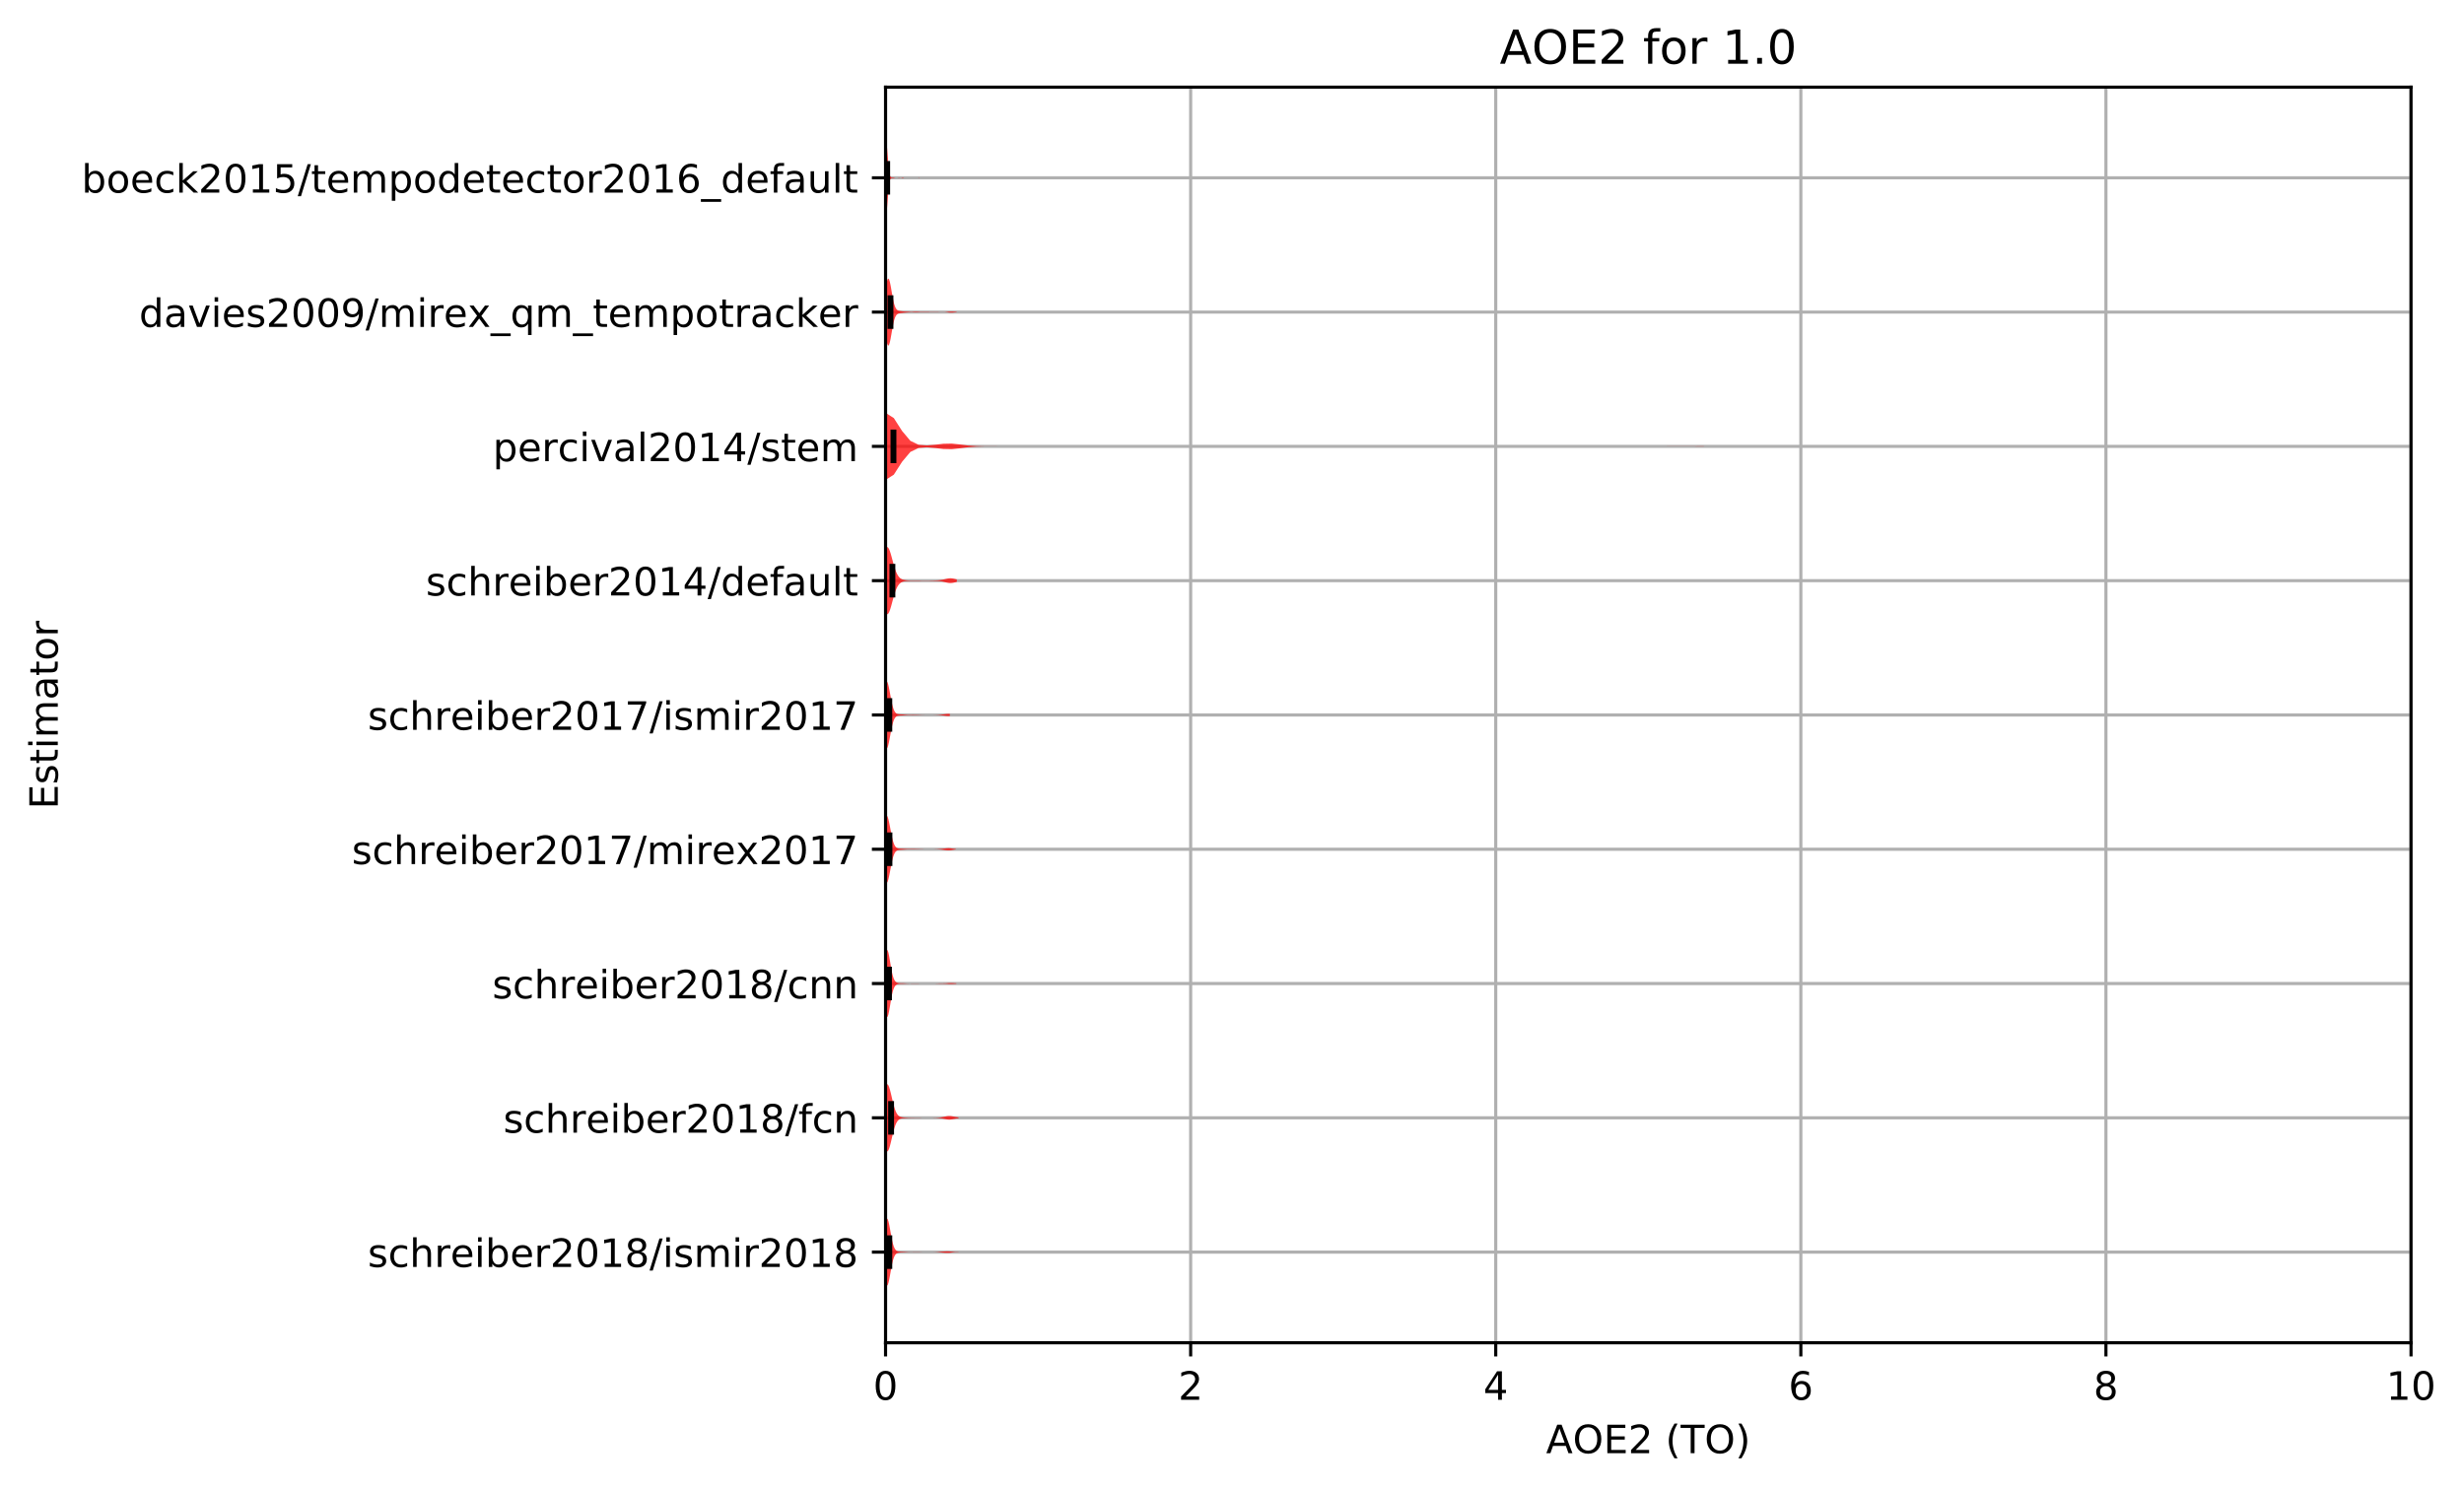 <?xml version="1.0" encoding="utf-8" standalone="no"?>
<!DOCTYPE svg PUBLIC "-//W3C//DTD SVG 1.1//EN"
  "http://www.w3.org/Graphics/SVG/1.1/DTD/svg11.dtd">
<!-- Created with matplotlib (http://matplotlib.org/) -->
<svg height="381.426pt" version="1.1" viewBox="0 0 630.909 381.426" width="630.909pt" xmlns="http://www.w3.org/2000/svg" xmlns:xlink="http://www.w3.org/1999/xlink">
 <defs>
  <style type="text/css">
*{stroke-linecap:butt;stroke-linejoin:round;}
  </style>
 </defs>
 <g id="figure_1">
  <g id="patch_1">
   <path d="M -0 381.426 
L 630.909 381.426 
L 630.909 0 
L -0 0 
z
" style="fill:#ffffff;"/>
  </g>
  <g id="axes_1">
   <g id="patch_2">
    <path d="M 226.747 343.87 
L 617.347 343.87 
L 617.347 22.318 
L 226.747 22.318 
z
" style="fill:#ffffff;"/>
   </g>
   <g id="matplotlib.axis_1">
    <g id="xtick_1">
     <g id="line2d_1">
      <path clip-path="url(#p711ce1efbe)" d="M 226.747 343.87 
L 226.747 22.318 
" style="fill:none;stroke:#b0b0b0;stroke-linecap:square;stroke-width:0.8;"/>
     </g>
     <g id="line2d_2">
      <defs>
       <path d="M 0 0 
L 0 3.5 
" id="m17d47310a8" style="stroke:#000000;stroke-width:0.8;"/>
      </defs>
      <g>
       <use style="stroke:#000000;stroke-width:0.8;" x="226.747" xlink:href="#m17d47310a8" y="343.87"/>
      </g>
     </g>
     <g id="text_1">
      <!-- 0 -->
      <defs>
       <path d="M 31.781 66.406 
Q 24.172 66.406 20.328 58.906 
Q 16.5 51.422 16.5 36.375 
Q 16.5 21.391 20.328 13.891 
Q 24.172 6.391 31.781 6.391 
Q 39.453 6.391 43.281 13.891 
Q 47.125 21.391 47.125 36.375 
Q 47.125 51.422 43.281 58.906 
Q 39.453 66.406 31.781 66.406 
z
M 31.781 74.219 
Q 44.047 74.219 50.516 64.516 
Q 56.984 54.828 56.984 36.375 
Q 56.984 17.969 50.516 8.266 
Q 44.047 -1.422 31.781 -1.422 
Q 19.531 -1.422 13.062 8.266 
Q 6.594 17.969 6.594 36.375 
Q 6.594 54.828 13.062 64.516 
Q 19.531 74.219 31.781 74.219 
z
" id="DejaVuSans-30"/>
      </defs>
      <g transform="translate(223.566 358.469)scale(0.1 -0.1)">
       <use xlink:href="#DejaVuSans-30"/>
      </g>
     </g>
    </g>
    <g id="xtick_2">
     <g id="line2d_3">
      <path clip-path="url(#p711ce1efbe)" d="M 304.867 343.87 
L 304.867 22.318 
" style="fill:none;stroke:#b0b0b0;stroke-linecap:square;stroke-width:0.8;"/>
     </g>
     <g id="line2d_4">
      <g>
       <use style="stroke:#000000;stroke-width:0.8;" x="304.867" xlink:href="#m17d47310a8" y="343.87"/>
      </g>
     </g>
     <g id="text_2">
      <!-- 2 -->
      <defs>
       <path d="M 19.188 8.297 
L 53.609 8.297 
L 53.609 0 
L 7.328 0 
L 7.328 8.297 
Q 12.938 14.109 22.625 23.891 
Q 32.328 33.688 34.812 36.531 
Q 39.547 41.844 41.422 45.531 
Q 43.312 49.219 43.312 52.781 
Q 43.312 58.594 39.234 62.25 
Q 35.156 65.922 28.609 65.922 
Q 23.969 65.922 18.812 64.312 
Q 13.672 62.703 7.812 59.422 
L 7.812 69.391 
Q 13.766 71.781 18.938 73 
Q 24.125 74.219 28.422 74.219 
Q 39.75 74.219 46.484 68.547 
Q 53.219 62.891 53.219 53.422 
Q 53.219 48.922 51.531 44.891 
Q 49.859 40.875 45.406 35.406 
Q 44.188 33.984 37.641 27.219 
Q 31.109 20.453 19.188 8.297 
z
" id="DejaVuSans-32"/>
      </defs>
      <g transform="translate(301.686 358.469)scale(0.1 -0.1)">
       <use xlink:href="#DejaVuSans-32"/>
      </g>
     </g>
    </g>
    <g id="xtick_3">
     <g id="line2d_5">
      <path clip-path="url(#p711ce1efbe)" d="M 382.987 343.87 
L 382.987 22.318 
" style="fill:none;stroke:#b0b0b0;stroke-linecap:square;stroke-width:0.8;"/>
     </g>
     <g id="line2d_6">
      <g>
       <use style="stroke:#000000;stroke-width:0.8;" x="382.987" xlink:href="#m17d47310a8" y="343.87"/>
      </g>
     </g>
     <g id="text_3">
      <!-- 4 -->
      <defs>
       <path d="M 37.797 64.312 
L 12.891 25.391 
L 37.797 25.391 
z
M 35.203 72.906 
L 47.609 72.906 
L 47.609 25.391 
L 58.016 25.391 
L 58.016 17.188 
L 47.609 17.188 
L 47.609 0 
L 37.797 0 
L 37.797 17.188 
L 4.891 17.188 
L 4.891 26.703 
z
" id="DejaVuSans-34"/>
      </defs>
      <g transform="translate(379.806 358.469)scale(0.1 -0.1)">
       <use xlink:href="#DejaVuSans-34"/>
      </g>
     </g>
    </g>
    <g id="xtick_4">
     <g id="line2d_7">
      <path clip-path="url(#p711ce1efbe)" d="M 461.107 343.87 
L 461.107 22.318 
" style="fill:none;stroke:#b0b0b0;stroke-linecap:square;stroke-width:0.8;"/>
     </g>
     <g id="line2d_8">
      <g>
       <use style="stroke:#000000;stroke-width:0.8;" x="461.107" xlink:href="#m17d47310a8" y="343.87"/>
      </g>
     </g>
     <g id="text_4">
      <!-- 6 -->
      <defs>
       <path d="M 33.016 40.375 
Q 26.375 40.375 22.484 35.828 
Q 18.609 31.297 18.609 23.391 
Q 18.609 15.531 22.484 10.953 
Q 26.375 6.391 33.016 6.391 
Q 39.656 6.391 43.531 10.953 
Q 47.406 15.531 47.406 23.391 
Q 47.406 31.297 43.531 35.828 
Q 39.656 40.375 33.016 40.375 
z
M 52.594 71.297 
L 52.594 62.312 
Q 48.875 64.062 45.094 64.984 
Q 41.312 65.922 37.594 65.922 
Q 27.828 65.922 22.672 59.328 
Q 17.531 52.734 16.797 39.406 
Q 19.672 43.656 24.016 45.922 
Q 28.375 48.188 33.594 48.188 
Q 44.578 48.188 50.953 41.516 
Q 57.328 34.859 57.328 23.391 
Q 57.328 12.156 50.688 5.359 
Q 44.047 -1.422 33.016 -1.422 
Q 20.359 -1.422 13.672 8.266 
Q 6.984 17.969 6.984 36.375 
Q 6.984 53.656 15.188 63.938 
Q 23.391 74.219 37.203 74.219 
Q 40.922 74.219 44.703 73.484 
Q 48.484 72.75 52.594 71.297 
z
" id="DejaVuSans-36"/>
      </defs>
      <g transform="translate(457.926 358.469)scale(0.1 -0.1)">
       <use xlink:href="#DejaVuSans-36"/>
      </g>
     </g>
    </g>
    <g id="xtick_5">
     <g id="line2d_9">
      <path clip-path="url(#p711ce1efbe)" d="M 539.227 343.87 
L 539.227 22.318 
" style="fill:none;stroke:#b0b0b0;stroke-linecap:square;stroke-width:0.8;"/>
     </g>
     <g id="line2d_10">
      <g>
       <use style="stroke:#000000;stroke-width:0.8;" x="539.227" xlink:href="#m17d47310a8" y="343.87"/>
      </g>
     </g>
     <g id="text_5">
      <!-- 8 -->
      <defs>
       <path d="M 31.781 34.625 
Q 24.75 34.625 20.719 30.859 
Q 16.703 27.094 16.703 20.516 
Q 16.703 13.922 20.719 10.156 
Q 24.75 6.391 31.781 6.391 
Q 38.812 6.391 42.859 10.172 
Q 46.922 13.969 46.922 20.516 
Q 46.922 27.094 42.891 30.859 
Q 38.875 34.625 31.781 34.625 
z
M 21.922 38.812 
Q 15.578 40.375 12.031 44.719 
Q 8.5 49.078 8.5 55.328 
Q 8.5 64.062 14.719 69.141 
Q 20.953 74.219 31.781 74.219 
Q 42.672 74.219 48.875 69.141 
Q 55.078 64.062 55.078 55.328 
Q 55.078 49.078 51.531 44.719 
Q 48 40.375 41.703 38.812 
Q 48.828 37.156 52.797 32.312 
Q 56.781 27.484 56.781 20.516 
Q 56.781 9.906 50.312 4.234 
Q 43.844 -1.422 31.781 -1.422 
Q 19.734 -1.422 13.25 4.234 
Q 6.781 9.906 6.781 20.516 
Q 6.781 27.484 10.781 32.312 
Q 14.797 37.156 21.922 38.812 
z
M 18.312 54.391 
Q 18.312 48.734 21.844 45.562 
Q 25.391 42.391 31.781 42.391 
Q 38.141 42.391 41.719 45.562 
Q 45.312 48.734 45.312 54.391 
Q 45.312 60.062 41.719 63.234 
Q 38.141 66.406 31.781 66.406 
Q 25.391 66.406 21.844 63.234 
Q 18.312 60.062 18.312 54.391 
z
" id="DejaVuSans-38"/>
      </defs>
      <g transform="translate(536.046 358.469)scale(0.1 -0.1)">
       <use xlink:href="#DejaVuSans-38"/>
      </g>
     </g>
    </g>
    <g id="xtick_6">
     <g id="line2d_11">
      <path clip-path="url(#p711ce1efbe)" d="M 617.347 343.87 
L 617.347 22.318 
" style="fill:none;stroke:#b0b0b0;stroke-linecap:square;stroke-width:0.8;"/>
     </g>
     <g id="line2d_12">
      <g>
       <use style="stroke:#000000;stroke-width:0.8;" x="617.347" xlink:href="#m17d47310a8" y="343.87"/>
      </g>
     </g>
     <g id="text_6">
      <!-- 10 -->
      <defs>
       <path d="M 12.406 8.297 
L 28.516 8.297 
L 28.516 63.922 
L 10.984 60.406 
L 10.984 69.391 
L 28.422 72.906 
L 38.281 72.906 
L 38.281 8.297 
L 54.391 8.297 
L 54.391 0 
L 12.406 0 
z
" id="DejaVuSans-31"/>
      </defs>
      <g transform="translate(610.984 358.469)scale(0.1 -0.1)">
       <use xlink:href="#DejaVuSans-31"/>
       <use x="63.623" xlink:href="#DejaVuSans-30"/>
      </g>
     </g>
    </g>
    <g id="text_7">
     <!-- AOE2 (TO) -->
     <defs>
      <path d="M 34.188 63.188 
L 20.797 26.906 
L 47.609 26.906 
z
M 28.609 72.906 
L 39.797 72.906 
L 67.578 0 
L 57.328 0 
L 50.688 18.703 
L 17.828 18.703 
L 11.188 0 
L 0.781 0 
z
" id="DejaVuSans-41"/>
      <path d="M 39.406 66.219 
Q 28.656 66.219 22.328 58.203 
Q 16.016 50.203 16.016 36.375 
Q 16.016 22.609 22.328 14.594 
Q 28.656 6.594 39.406 6.594 
Q 50.141 6.594 56.422 14.594 
Q 62.703 22.609 62.703 36.375 
Q 62.703 50.203 56.422 58.203 
Q 50.141 66.219 39.406 66.219 
z
M 39.406 74.219 
Q 54.734 74.219 63.906 63.938 
Q 73.094 53.656 73.094 36.375 
Q 73.094 19.141 63.906 8.859 
Q 54.734 -1.422 39.406 -1.422 
Q 24.031 -1.422 14.812 8.828 
Q 5.609 19.094 5.609 36.375 
Q 5.609 53.656 14.812 63.938 
Q 24.031 74.219 39.406 74.219 
z
" id="DejaVuSans-4f"/>
      <path d="M 9.812 72.906 
L 55.906 72.906 
L 55.906 64.594 
L 19.672 64.594 
L 19.672 43.016 
L 54.391 43.016 
L 54.391 34.719 
L 19.672 34.719 
L 19.672 8.297 
L 56.781 8.297 
L 56.781 0 
L 9.812 0 
z
" id="DejaVuSans-45"/>
      <path id="DejaVuSans-20"/>
      <path d="M 31 75.875 
Q 24.469 64.656 21.281 53.656 
Q 18.109 42.672 18.109 31.391 
Q 18.109 20.125 21.312 9.062 
Q 24.516 -2 31 -13.188 
L 23.188 -13.188 
Q 15.875 -1.703 12.234 9.375 
Q 8.594 20.453 8.594 31.391 
Q 8.594 42.281 12.203 53.312 
Q 15.828 64.359 23.188 75.875 
z
" id="DejaVuSans-28"/>
      <path d="M -0.297 72.906 
L 61.375 72.906 
L 61.375 64.594 
L 35.5 64.594 
L 35.5 0 
L 25.594 0 
L 25.594 64.594 
L -0.297 64.594 
z
" id="DejaVuSans-54"/>
      <path d="M 8.016 75.875 
L 15.828 75.875 
Q 23.141 64.359 26.781 53.312 
Q 30.422 42.281 30.422 31.391 
Q 30.422 20.453 26.781 9.375 
Q 23.141 -1.703 15.828 -13.188 
L 8.016 -13.188 
Q 14.5 -2 17.703 9.062 
Q 20.906 20.125 20.906 31.391 
Q 20.906 42.672 17.703 53.656 
Q 14.5 64.656 8.016 75.875 
z
" id="DejaVuSans-29"/>
     </defs>
     <g transform="translate(395.87 372.147)scale(0.1 -0.1)">
      <use xlink:href="#DejaVuSans-41"/>
      <use x="68.393" xlink:href="#DejaVuSans-4f"/>
      <use x="147.104" xlink:href="#DejaVuSans-45"/>
      <use x="210.287" xlink:href="#DejaVuSans-32"/>
      <use x="273.91" xlink:href="#DejaVuSans-20"/>
      <use x="305.697" xlink:href="#DejaVuSans-28"/>
      <use x="344.711" xlink:href="#DejaVuSans-54"/>
      <use x="405.795" xlink:href="#DejaVuSans-4f"/>
      <use x="484.506" xlink:href="#DejaVuSans-29"/>
     </g>
    </g>
   </g>
   <g id="matplotlib.axis_2">
    <g id="ytick_1">
     <g id="line2d_13">
      <path clip-path="url(#p711ce1efbe)" d="M 226.747 320.656 
L 617.347 320.656 
" style="fill:none;stroke:#b0b0b0;stroke-linecap:square;stroke-width:0.8;"/>
     </g>
     <g id="line2d_14">
      <defs>
       <path d="M 0 0 
L -3.5 0 
" id="mb40e7e6dd9" style="stroke:#000000;stroke-width:0.8;"/>
      </defs>
      <g>
       <use style="stroke:#000000;stroke-width:0.8;" x="226.747" xlink:href="#mb40e7e6dd9" y="320.656"/>
      </g>
     </g>
     <g id="text_8">
      <!-- schreiber2018/ismir2018 -->
      <defs>
       <path d="M 44.281 53.078 
L 44.281 44.578 
Q 40.484 46.531 36.375 47.5 
Q 32.281 48.484 27.875 48.484 
Q 21.188 48.484 17.844 46.438 
Q 14.5 44.391 14.5 40.281 
Q 14.5 37.156 16.891 35.375 
Q 19.281 33.594 26.516 31.984 
L 29.594 31.297 
Q 39.156 29.25 43.188 25.516 
Q 47.219 21.781 47.219 15.094 
Q 47.219 7.469 41.188 3.016 
Q 35.156 -1.422 24.609 -1.422 
Q 20.219 -1.422 15.453 -0.562 
Q 10.688 0.297 5.422 2 
L 5.422 11.281 
Q 10.406 8.688 15.234 7.391 
Q 20.062 6.109 24.812 6.109 
Q 31.156 6.109 34.562 8.281 
Q 37.984 10.453 37.984 14.406 
Q 37.984 18.062 35.516 20.016 
Q 33.062 21.969 24.703 23.781 
L 21.578 24.516 
Q 13.234 26.266 9.516 29.906 
Q 5.812 33.547 5.812 39.891 
Q 5.812 47.609 11.281 51.797 
Q 16.75 56 26.812 56 
Q 31.781 56 36.172 55.266 
Q 40.578 54.547 44.281 53.078 
z
" id="DejaVuSans-73"/>
       <path d="M 48.781 52.594 
L 48.781 44.188 
Q 44.969 46.297 41.141 47.344 
Q 37.312 48.391 33.406 48.391 
Q 24.656 48.391 19.812 42.844 
Q 14.984 37.312 14.984 27.297 
Q 14.984 17.281 19.812 11.734 
Q 24.656 6.203 33.406 6.203 
Q 37.312 6.203 41.141 7.25 
Q 44.969 8.297 48.781 10.406 
L 48.781 2.094 
Q 45.016 0.344 40.984 -0.531 
Q 36.969 -1.422 32.422 -1.422 
Q 20.062 -1.422 12.781 6.344 
Q 5.516 14.109 5.516 27.297 
Q 5.516 40.672 12.859 48.328 
Q 20.219 56 33.016 56 
Q 37.156 56 41.109 55.141 
Q 45.062 54.297 48.781 52.594 
z
" id="DejaVuSans-63"/>
       <path d="M 54.891 33.016 
L 54.891 0 
L 45.906 0 
L 45.906 32.719 
Q 45.906 40.484 42.875 44.328 
Q 39.844 48.188 33.797 48.188 
Q 26.516 48.188 22.312 43.547 
Q 18.109 38.922 18.109 30.906 
L 18.109 0 
L 9.078 0 
L 9.078 75.984 
L 18.109 75.984 
L 18.109 46.188 
Q 21.344 51.125 25.703 53.562 
Q 30.078 56 35.797 56 
Q 45.219 56 50.047 50.172 
Q 54.891 44.344 54.891 33.016 
z
" id="DejaVuSans-68"/>
       <path d="M 41.109 46.297 
Q 39.594 47.172 37.812 47.578 
Q 36.031 48 33.891 48 
Q 26.266 48 22.188 43.047 
Q 18.109 38.094 18.109 28.812 
L 18.109 0 
L 9.078 0 
L 9.078 54.688 
L 18.109 54.688 
L 18.109 46.188 
Q 20.953 51.172 25.484 53.578 
Q 30.031 56 36.531 56 
Q 37.453 56 38.578 55.875 
Q 39.703 55.766 41.062 55.516 
z
" id="DejaVuSans-72"/>
       <path d="M 56.203 29.594 
L 56.203 25.203 
L 14.891 25.203 
Q 15.484 15.922 20.484 11.062 
Q 25.484 6.203 34.422 6.203 
Q 39.594 6.203 44.453 7.469 
Q 49.312 8.734 54.109 11.281 
L 54.109 2.781 
Q 49.266 0.734 44.188 -0.344 
Q 39.109 -1.422 33.891 -1.422 
Q 20.797 -1.422 13.156 6.188 
Q 5.516 13.812 5.516 26.812 
Q 5.516 40.234 12.766 48.109 
Q 20.016 56 32.328 56 
Q 43.359 56 49.781 48.891 
Q 56.203 41.797 56.203 29.594 
z
M 47.219 32.234 
Q 47.125 39.594 43.094 43.984 
Q 39.062 48.391 32.422 48.391 
Q 24.906 48.391 20.391 44.141 
Q 15.875 39.891 15.188 32.172 
z
" id="DejaVuSans-65"/>
       <path d="M 9.422 54.688 
L 18.406 54.688 
L 18.406 0 
L 9.422 0 
z
M 9.422 75.984 
L 18.406 75.984 
L 18.406 64.594 
L 9.422 64.594 
z
" id="DejaVuSans-69"/>
       <path d="M 48.688 27.297 
Q 48.688 37.203 44.609 42.844 
Q 40.531 48.484 33.406 48.484 
Q 26.266 48.484 22.188 42.844 
Q 18.109 37.203 18.109 27.297 
Q 18.109 17.391 22.188 11.75 
Q 26.266 6.109 33.406 6.109 
Q 40.531 6.109 44.609 11.75 
Q 48.688 17.391 48.688 27.297 
z
M 18.109 46.391 
Q 20.953 51.266 25.266 53.625 
Q 29.594 56 35.594 56 
Q 45.562 56 51.781 48.094 
Q 58.016 40.188 58.016 27.297 
Q 58.016 14.406 51.781 6.484 
Q 45.562 -1.422 35.594 -1.422 
Q 29.594 -1.422 25.266 0.953 
Q 20.953 3.328 18.109 8.203 
L 18.109 0 
L 9.078 0 
L 9.078 75.984 
L 18.109 75.984 
z
" id="DejaVuSans-62"/>
       <path d="M 25.391 72.906 
L 33.688 72.906 
L 8.297 -9.281 
L 0 -9.281 
z
" id="DejaVuSans-2f"/>
       <path d="M 52 44.188 
Q 55.375 50.25 60.062 53.125 
Q 64.75 56 71.094 56 
Q 79.641 56 84.281 50.016 
Q 88.922 44.047 88.922 33.016 
L 88.922 0 
L 79.891 0 
L 79.891 32.719 
Q 79.891 40.578 77.094 44.375 
Q 74.312 48.188 68.609 48.188 
Q 61.625 48.188 57.562 43.547 
Q 53.516 38.922 53.516 30.906 
L 53.516 0 
L 44.484 0 
L 44.484 32.719 
Q 44.484 40.625 41.703 44.406 
Q 38.922 48.188 33.109 48.188 
Q 26.219 48.188 22.156 43.531 
Q 18.109 38.875 18.109 30.906 
L 18.109 0 
L 9.078 0 
L 9.078 54.688 
L 18.109 54.688 
L 18.109 46.188 
Q 21.188 51.219 25.484 53.609 
Q 29.781 56 35.688 56 
Q 41.656 56 45.828 52.969 
Q 50 49.953 52 44.188 
z
" id="DejaVuSans-6d"/>
      </defs>
      <g transform="translate(94.164 324.456)scale(0.1 -0.1)">
       <use xlink:href="#DejaVuSans-73"/>
       <use x="52.1" xlink:href="#DejaVuSans-63"/>
       <use x="107.08" xlink:href="#DejaVuSans-68"/>
       <use x="170.459" xlink:href="#DejaVuSans-72"/>
       <use x="211.541" xlink:href="#DejaVuSans-65"/>
       <use x="273.064" xlink:href="#DejaVuSans-69"/>
       <use x="300.848" xlink:href="#DejaVuSans-62"/>
       <use x="364.324" xlink:href="#DejaVuSans-65"/>
       <use x="425.848" xlink:href="#DejaVuSans-72"/>
       <use x="466.961" xlink:href="#DejaVuSans-32"/>
       <use x="530.584" xlink:href="#DejaVuSans-30"/>
       <use x="594.207" xlink:href="#DejaVuSans-31"/>
       <use x="657.83" xlink:href="#DejaVuSans-38"/>
       <use x="721.453" xlink:href="#DejaVuSans-2f"/>
       <use x="755.145" xlink:href="#DejaVuSans-69"/>
       <use x="782.928" xlink:href="#DejaVuSans-73"/>
       <use x="835.027" xlink:href="#DejaVuSans-6d"/>
       <use x="932.439" xlink:href="#DejaVuSans-69"/>
       <use x="960.223" xlink:href="#DejaVuSans-72"/>
       <use x="1001.336" xlink:href="#DejaVuSans-32"/>
       <use x="1064.959" xlink:href="#DejaVuSans-30"/>
       <use x="1128.582" xlink:href="#DejaVuSans-31"/>
       <use x="1192.205" xlink:href="#DejaVuSans-38"/>
      </g>
     </g>
    </g>
    <g id="ytick_2">
     <g id="line2d_15">
      <path clip-path="url(#p711ce1efbe)" d="M 226.747 286.266 
L 617.347 286.266 
" style="fill:none;stroke:#b0b0b0;stroke-linecap:square;stroke-width:0.8;"/>
     </g>
     <g id="line2d_16">
      <g>
       <use style="stroke:#000000;stroke-width:0.8;" x="226.747" xlink:href="#mb40e7e6dd9" y="286.266"/>
      </g>
     </g>
     <g id="text_9">
      <!-- schreiber2018/fcn -->
      <defs>
       <path d="M 37.109 75.984 
L 37.109 68.5 
L 28.516 68.5 
Q 23.688 68.5 21.797 66.547 
Q 19.922 64.594 19.922 59.516 
L 19.922 54.688 
L 34.719 54.688 
L 34.719 47.703 
L 19.922 47.703 
L 19.922 0 
L 10.891 0 
L 10.891 47.703 
L 2.297 47.703 
L 2.297 54.688 
L 10.891 54.688 
L 10.891 58.5 
Q 10.891 67.625 15.141 71.797 
Q 19.391 75.984 28.609 75.984 
z
" id="DejaVuSans-66"/>
       <path d="M 54.891 33.016 
L 54.891 0 
L 45.906 0 
L 45.906 32.719 
Q 45.906 40.484 42.875 44.328 
Q 39.844 48.188 33.797 48.188 
Q 26.516 48.188 22.312 43.547 
Q 18.109 38.922 18.109 30.906 
L 18.109 0 
L 9.078 0 
L 9.078 54.688 
L 18.109 54.688 
L 18.109 46.188 
Q 21.344 51.125 25.703 53.562 
Q 30.078 56 35.797 56 
Q 45.219 56 50.047 50.172 
Q 54.891 44.344 54.891 33.016 
z
" id="DejaVuSans-6e"/>
      </defs>
      <g transform="translate(128.875 290.065)scale(0.1 -0.1)">
       <use xlink:href="#DejaVuSans-73"/>
       <use x="52.1" xlink:href="#DejaVuSans-63"/>
       <use x="107.08" xlink:href="#DejaVuSans-68"/>
       <use x="170.459" xlink:href="#DejaVuSans-72"/>
       <use x="211.541" xlink:href="#DejaVuSans-65"/>
       <use x="273.064" xlink:href="#DejaVuSans-69"/>
       <use x="300.848" xlink:href="#DejaVuSans-62"/>
       <use x="364.324" xlink:href="#DejaVuSans-65"/>
       <use x="425.848" xlink:href="#DejaVuSans-72"/>
       <use x="466.961" xlink:href="#DejaVuSans-32"/>
       <use x="530.584" xlink:href="#DejaVuSans-30"/>
       <use x="594.207" xlink:href="#DejaVuSans-31"/>
       <use x="657.83" xlink:href="#DejaVuSans-38"/>
       <use x="721.453" xlink:href="#DejaVuSans-2f"/>
       <use x="755.145" xlink:href="#DejaVuSans-66"/>
       <use x="790.35" xlink:href="#DejaVuSans-63"/>
       <use x="845.33" xlink:href="#DejaVuSans-6e"/>
      </g>
     </g>
    </g>
    <g id="ytick_3">
     <g id="line2d_17">
      <path clip-path="url(#p711ce1efbe)" d="M 226.747 251.875 
L 617.347 251.875 
" style="fill:none;stroke:#b0b0b0;stroke-linecap:square;stroke-width:0.8;"/>
     </g>
     <g id="line2d_18">
      <g>
       <use style="stroke:#000000;stroke-width:0.8;" x="226.747" xlink:href="#mb40e7e6dd9" y="251.875"/>
      </g>
     </g>
     <g id="text_10">
      <!-- schreiber2018/cnn -->
      <g transform="translate(126.058 255.675)scale(0.1 -0.1)">
       <use xlink:href="#DejaVuSans-73"/>
       <use x="52.1" xlink:href="#DejaVuSans-63"/>
       <use x="107.08" xlink:href="#DejaVuSans-68"/>
       <use x="170.459" xlink:href="#DejaVuSans-72"/>
       <use x="211.541" xlink:href="#DejaVuSans-65"/>
       <use x="273.064" xlink:href="#DejaVuSans-69"/>
       <use x="300.848" xlink:href="#DejaVuSans-62"/>
       <use x="364.324" xlink:href="#DejaVuSans-65"/>
       <use x="425.848" xlink:href="#DejaVuSans-72"/>
       <use x="466.961" xlink:href="#DejaVuSans-32"/>
       <use x="530.584" xlink:href="#DejaVuSans-30"/>
       <use x="594.207" xlink:href="#DejaVuSans-31"/>
       <use x="657.83" xlink:href="#DejaVuSans-38"/>
       <use x="721.453" xlink:href="#DejaVuSans-2f"/>
       <use x="755.145" xlink:href="#DejaVuSans-63"/>
       <use x="810.125" xlink:href="#DejaVuSans-6e"/>
       <use x="873.504" xlink:href="#DejaVuSans-6e"/>
      </g>
     </g>
    </g>
    <g id="ytick_4">
     <g id="line2d_19">
      <path clip-path="url(#p711ce1efbe)" d="M 226.747 217.485 
L 617.347 217.485 
" style="fill:none;stroke:#b0b0b0;stroke-linecap:square;stroke-width:0.8;"/>
     </g>
     <g id="line2d_20">
      <g>
       <use style="stroke:#000000;stroke-width:0.8;" x="226.747" xlink:href="#mb40e7e6dd9" y="217.485"/>
      </g>
     </g>
     <g id="text_11">
      <!-- schreiber2017/mirex2017 -->
      <defs>
       <path d="M 8.203 72.906 
L 55.078 72.906 
L 55.078 68.703 
L 28.609 0 
L 18.312 0 
L 43.219 64.594 
L 8.203 64.594 
z
" id="DejaVuSans-37"/>
       <path d="M 54.891 54.688 
L 35.109 28.078 
L 55.906 0 
L 45.312 0 
L 29.391 21.484 
L 13.484 0 
L 2.875 0 
L 24.125 28.609 
L 4.688 54.688 
L 15.281 54.688 
L 29.781 35.203 
L 44.281 54.688 
z
" id="DejaVuSans-78"/>
      </defs>
      <g transform="translate(90.084 221.284)scale(0.1 -0.1)">
       <use xlink:href="#DejaVuSans-73"/>
       <use x="52.1" xlink:href="#DejaVuSans-63"/>
       <use x="107.08" xlink:href="#DejaVuSans-68"/>
       <use x="170.459" xlink:href="#DejaVuSans-72"/>
       <use x="211.541" xlink:href="#DejaVuSans-65"/>
       <use x="273.064" xlink:href="#DejaVuSans-69"/>
       <use x="300.848" xlink:href="#DejaVuSans-62"/>
       <use x="364.324" xlink:href="#DejaVuSans-65"/>
       <use x="425.848" xlink:href="#DejaVuSans-72"/>
       <use x="466.961" xlink:href="#DejaVuSans-32"/>
       <use x="530.584" xlink:href="#DejaVuSans-30"/>
       <use x="594.207" xlink:href="#DejaVuSans-31"/>
       <use x="657.83" xlink:href="#DejaVuSans-37"/>
       <use x="721.453" xlink:href="#DejaVuSans-2f"/>
       <use x="755.145" xlink:href="#DejaVuSans-6d"/>
       <use x="852.557" xlink:href="#DejaVuSans-69"/>
       <use x="880.34" xlink:href="#DejaVuSans-72"/>
       <use x="921.422" xlink:href="#DejaVuSans-65"/>
       <use x="982.93" xlink:href="#DejaVuSans-78"/>
       <use x="1042.109" xlink:href="#DejaVuSans-32"/>
       <use x="1105.732" xlink:href="#DejaVuSans-30"/>
       <use x="1169.355" xlink:href="#DejaVuSans-31"/>
       <use x="1232.979" xlink:href="#DejaVuSans-37"/>
      </g>
     </g>
    </g>
    <g id="ytick_5">
     <g id="line2d_21">
      <path clip-path="url(#p711ce1efbe)" d="M 226.747 183.094 
L 617.347 183.094 
" style="fill:none;stroke:#b0b0b0;stroke-linecap:square;stroke-width:0.8;"/>
     </g>
     <g id="line2d_22">
      <g>
       <use style="stroke:#000000;stroke-width:0.8;" x="226.747" xlink:href="#mb40e7e6dd9" y="183.094"/>
      </g>
     </g>
     <g id="text_12">
      <!-- schreiber2017/ismir2017 -->
      <g transform="translate(94.164 186.893)scale(0.1 -0.1)">
       <use xlink:href="#DejaVuSans-73"/>
       <use x="52.1" xlink:href="#DejaVuSans-63"/>
       <use x="107.08" xlink:href="#DejaVuSans-68"/>
       <use x="170.459" xlink:href="#DejaVuSans-72"/>
       <use x="211.541" xlink:href="#DejaVuSans-65"/>
       <use x="273.064" xlink:href="#DejaVuSans-69"/>
       <use x="300.848" xlink:href="#DejaVuSans-62"/>
       <use x="364.324" xlink:href="#DejaVuSans-65"/>
       <use x="425.848" xlink:href="#DejaVuSans-72"/>
       <use x="466.961" xlink:href="#DejaVuSans-32"/>
       <use x="530.584" xlink:href="#DejaVuSans-30"/>
       <use x="594.207" xlink:href="#DejaVuSans-31"/>
       <use x="657.83" xlink:href="#DejaVuSans-37"/>
       <use x="721.453" xlink:href="#DejaVuSans-2f"/>
       <use x="755.145" xlink:href="#DejaVuSans-69"/>
       <use x="782.928" xlink:href="#DejaVuSans-73"/>
       <use x="835.027" xlink:href="#DejaVuSans-6d"/>
       <use x="932.439" xlink:href="#DejaVuSans-69"/>
       <use x="960.223" xlink:href="#DejaVuSans-72"/>
       <use x="1001.336" xlink:href="#DejaVuSans-32"/>
       <use x="1064.959" xlink:href="#DejaVuSans-30"/>
       <use x="1128.582" xlink:href="#DejaVuSans-31"/>
       <use x="1192.205" xlink:href="#DejaVuSans-37"/>
      </g>
     </g>
    </g>
    <g id="ytick_6">
     <g id="line2d_23">
      <path clip-path="url(#p711ce1efbe)" d="M 226.747 148.704 
L 617.347 148.704 
" style="fill:none;stroke:#b0b0b0;stroke-linecap:square;stroke-width:0.8;"/>
     </g>
     <g id="line2d_24">
      <g>
       <use style="stroke:#000000;stroke-width:0.8;" x="226.747" xlink:href="#mb40e7e6dd9" y="148.704"/>
      </g>
     </g>
     <g id="text_13">
      <!-- schreiber2014/default -->
      <defs>
       <path d="M 45.406 46.391 
L 45.406 75.984 
L 54.391 75.984 
L 54.391 0 
L 45.406 0 
L 45.406 8.203 
Q 42.578 3.328 38.25 0.953 
Q 33.938 -1.422 27.875 -1.422 
Q 17.969 -1.422 11.734 6.484 
Q 5.516 14.406 5.516 27.297 
Q 5.516 40.188 11.734 48.094 
Q 17.969 56 27.875 56 
Q 33.938 56 38.25 53.625 
Q 42.578 51.266 45.406 46.391 
z
M 14.797 27.297 
Q 14.797 17.391 18.875 11.75 
Q 22.953 6.109 30.078 6.109 
Q 37.203 6.109 41.297 11.75 
Q 45.406 17.391 45.406 27.297 
Q 45.406 37.203 41.297 42.844 
Q 37.203 48.484 30.078 48.484 
Q 22.953 48.484 18.875 42.844 
Q 14.797 37.203 14.797 27.297 
z
" id="DejaVuSans-64"/>
       <path d="M 34.281 27.484 
Q 23.391 27.484 19.188 25 
Q 14.984 22.516 14.984 16.5 
Q 14.984 11.719 18.141 8.906 
Q 21.297 6.109 26.703 6.109 
Q 34.188 6.109 38.703 11.406 
Q 43.219 16.703 43.219 25.484 
L 43.219 27.484 
z
M 52.203 31.203 
L 52.203 0 
L 43.219 0 
L 43.219 8.297 
Q 40.141 3.328 35.547 0.953 
Q 30.953 -1.422 24.312 -1.422 
Q 15.922 -1.422 10.953 3.297 
Q 6 8.016 6 15.922 
Q 6 25.141 12.172 29.828 
Q 18.359 34.516 30.609 34.516 
L 43.219 34.516 
L 43.219 35.406 
Q 43.219 41.609 39.141 45 
Q 35.062 48.391 27.688 48.391 
Q 23 48.391 18.547 47.266 
Q 14.109 46.141 10.016 43.891 
L 10.016 52.203 
Q 14.938 54.109 19.578 55.047 
Q 24.219 56 28.609 56 
Q 40.484 56 46.344 49.844 
Q 52.203 43.703 52.203 31.203 
z
" id="DejaVuSans-61"/>
       <path d="M 8.5 21.578 
L 8.5 54.688 
L 17.484 54.688 
L 17.484 21.922 
Q 17.484 14.156 20.5 10.266 
Q 23.531 6.391 29.594 6.391 
Q 36.859 6.391 41.078 11.031 
Q 45.312 15.672 45.312 23.688 
L 45.312 54.688 
L 54.297 54.688 
L 54.297 0 
L 45.312 0 
L 45.312 8.406 
Q 42.047 3.422 37.719 1 
Q 33.406 -1.422 27.688 -1.422 
Q 18.266 -1.422 13.375 4.438 
Q 8.5 10.297 8.5 21.578 
z
M 31.109 56 
z
" id="DejaVuSans-75"/>
       <path d="M 9.422 75.984 
L 18.406 75.984 
L 18.406 0 
L 9.422 0 
z
" id="DejaVuSans-6c"/>
       <path d="M 18.312 70.219 
L 18.312 54.688 
L 36.812 54.688 
L 36.812 47.703 
L 18.312 47.703 
L 18.312 18.016 
Q 18.312 11.328 20.141 9.422 
Q 21.969 7.516 27.594 7.516 
L 36.812 7.516 
L 36.812 0 
L 27.594 0 
Q 17.188 0 13.234 3.875 
Q 9.281 7.766 9.281 18.016 
L 9.281 47.703 
L 2.688 47.703 
L 2.688 54.688 
L 9.281 54.688 
L 9.281 70.219 
z
" id="DejaVuSans-74"/>
      </defs>
      <g transform="translate(109.045 152.503)scale(0.1 -0.1)">
       <use xlink:href="#DejaVuSans-73"/>
       <use x="52.1" xlink:href="#DejaVuSans-63"/>
       <use x="107.08" xlink:href="#DejaVuSans-68"/>
       <use x="170.459" xlink:href="#DejaVuSans-72"/>
       <use x="211.541" xlink:href="#DejaVuSans-65"/>
       <use x="273.064" xlink:href="#DejaVuSans-69"/>
       <use x="300.848" xlink:href="#DejaVuSans-62"/>
       <use x="364.324" xlink:href="#DejaVuSans-65"/>
       <use x="425.848" xlink:href="#DejaVuSans-72"/>
       <use x="466.961" xlink:href="#DejaVuSans-32"/>
       <use x="530.584" xlink:href="#DejaVuSans-30"/>
       <use x="594.207" xlink:href="#DejaVuSans-31"/>
       <use x="657.83" xlink:href="#DejaVuSans-34"/>
       <use x="721.453" xlink:href="#DejaVuSans-2f"/>
       <use x="755.145" xlink:href="#DejaVuSans-64"/>
       <use x="818.621" xlink:href="#DejaVuSans-65"/>
       <use x="880.145" xlink:href="#DejaVuSans-66"/>
       <use x="915.35" xlink:href="#DejaVuSans-61"/>
       <use x="976.629" xlink:href="#DejaVuSans-75"/>
       <use x="1040.008" xlink:href="#DejaVuSans-6c"/>
       <use x="1067.791" xlink:href="#DejaVuSans-74"/>
      </g>
     </g>
    </g>
    <g id="ytick_7">
     <g id="line2d_25">
      <path clip-path="url(#p711ce1efbe)" d="M 226.747 114.313 
L 617.347 114.313 
" style="fill:none;stroke:#b0b0b0;stroke-linecap:square;stroke-width:0.8;"/>
     </g>
     <g id="line2d_26">
      <g>
       <use style="stroke:#000000;stroke-width:0.8;" x="226.747" xlink:href="#mb40e7e6dd9" y="114.313"/>
      </g>
     </g>
     <g id="text_14">
      <!-- percival2014/stem -->
      <defs>
       <path d="M 18.109 8.203 
L 18.109 -20.797 
L 9.078 -20.797 
L 9.078 54.688 
L 18.109 54.688 
L 18.109 46.391 
Q 20.953 51.266 25.266 53.625 
Q 29.594 56 35.594 56 
Q 45.562 56 51.781 48.094 
Q 58.016 40.188 58.016 27.297 
Q 58.016 14.406 51.781 6.484 
Q 45.562 -1.422 35.594 -1.422 
Q 29.594 -1.422 25.266 0.953 
Q 20.953 3.328 18.109 8.203 
z
M 48.688 27.297 
Q 48.688 37.203 44.609 42.844 
Q 40.531 48.484 33.406 48.484 
Q 26.266 48.484 22.188 42.844 
Q 18.109 37.203 18.109 27.297 
Q 18.109 17.391 22.188 11.75 
Q 26.266 6.109 33.406 6.109 
Q 40.531 6.109 44.609 11.75 
Q 48.688 17.391 48.688 27.297 
z
" id="DejaVuSans-70"/>
       <path d="M 2.984 54.688 
L 12.5 54.688 
L 29.594 8.797 
L 46.688 54.688 
L 56.203 54.688 
L 35.688 0 
L 23.484 0 
z
" id="DejaVuSans-76"/>
      </defs>
      <g transform="translate(126.194 118.112)scale(0.1 -0.1)">
       <use xlink:href="#DejaVuSans-70"/>
       <use x="63.477" xlink:href="#DejaVuSans-65"/>
       <use x="125" xlink:href="#DejaVuSans-72"/>
       <use x="166.082" xlink:href="#DejaVuSans-63"/>
       <use x="221.062" xlink:href="#DejaVuSans-69"/>
       <use x="248.846" xlink:href="#DejaVuSans-76"/>
       <use x="308.025" xlink:href="#DejaVuSans-61"/>
       <use x="369.305" xlink:href="#DejaVuSans-6c"/>
       <use x="397.088" xlink:href="#DejaVuSans-32"/>
       <use x="460.711" xlink:href="#DejaVuSans-30"/>
       <use x="524.334" xlink:href="#DejaVuSans-31"/>
       <use x="587.957" xlink:href="#DejaVuSans-34"/>
       <use x="651.58" xlink:href="#DejaVuSans-2f"/>
       <use x="685.271" xlink:href="#DejaVuSans-73"/>
       <use x="737.371" xlink:href="#DejaVuSans-74"/>
       <use x="776.58" xlink:href="#DejaVuSans-65"/>
       <use x="838.104" xlink:href="#DejaVuSans-6d"/>
      </g>
     </g>
    </g>
    <g id="ytick_8">
     <g id="line2d_27">
      <path clip-path="url(#p711ce1efbe)" d="M 226.747 79.922 
L 617.347 79.922 
" style="fill:none;stroke:#b0b0b0;stroke-linecap:square;stroke-width:0.8;"/>
     </g>
     <g id="line2d_28">
      <g>
       <use style="stroke:#000000;stroke-width:0.8;" x="226.747" xlink:href="#mb40e7e6dd9" y="79.922"/>
      </g>
     </g>
     <g id="text_15">
      <!-- davies2009/mirex_qm_tempotracker -->
      <defs>
       <path d="M 10.984 1.516 
L 10.984 10.5 
Q 14.703 8.734 18.5 7.812 
Q 22.312 6.891 25.984 6.891 
Q 35.75 6.891 40.891 13.453 
Q 46.047 20.016 46.781 33.406 
Q 43.953 29.203 39.594 26.953 
Q 35.25 24.703 29.984 24.703 
Q 19.047 24.703 12.672 31.312 
Q 6.297 37.938 6.297 49.422 
Q 6.297 60.641 12.938 67.422 
Q 19.578 74.219 30.609 74.219 
Q 43.266 74.219 49.922 64.516 
Q 56.594 54.828 56.594 36.375 
Q 56.594 19.141 48.406 8.859 
Q 40.234 -1.422 26.422 -1.422 
Q 22.703 -1.422 18.891 -0.688 
Q 15.094 0.047 10.984 1.516 
z
M 30.609 32.422 
Q 37.25 32.422 41.125 36.953 
Q 45.016 41.5 45.016 49.422 
Q 45.016 57.281 41.125 61.844 
Q 37.25 66.406 30.609 66.406 
Q 23.969 66.406 20.094 61.844 
Q 16.219 57.281 16.219 49.422 
Q 16.219 41.5 20.094 36.953 
Q 23.969 32.422 30.609 32.422 
z
" id="DejaVuSans-39"/>
       <path d="M 50.984 -16.609 
L 50.984 -23.578 
L -0.984 -23.578 
L -0.984 -16.609 
z
" id="DejaVuSans-5f"/>
       <path d="M 14.797 27.297 
Q 14.797 17.391 18.875 11.75 
Q 22.953 6.109 30.078 6.109 
Q 37.203 6.109 41.297 11.75 
Q 45.406 17.391 45.406 27.297 
Q 45.406 37.203 41.297 42.844 
Q 37.203 48.484 30.078 48.484 
Q 22.953 48.484 18.875 42.844 
Q 14.797 37.203 14.797 27.297 
z
M 45.406 8.203 
Q 42.578 3.328 38.25 0.953 
Q 33.938 -1.422 27.875 -1.422 
Q 17.969 -1.422 11.734 6.484 
Q 5.516 14.406 5.516 27.297 
Q 5.516 40.188 11.734 48.094 
Q 17.969 56 27.875 56 
Q 33.938 56 38.25 53.625 
Q 42.578 51.266 45.406 46.391 
L 45.406 54.688 
L 54.391 54.688 
L 54.391 -20.797 
L 45.406 -20.797 
z
" id="DejaVuSans-71"/>
       <path d="M 30.609 48.391 
Q 23.391 48.391 19.188 42.75 
Q 14.984 37.109 14.984 27.297 
Q 14.984 17.484 19.156 11.844 
Q 23.344 6.203 30.609 6.203 
Q 37.797 6.203 41.984 11.859 
Q 46.188 17.531 46.188 27.297 
Q 46.188 37.016 41.984 42.703 
Q 37.797 48.391 30.609 48.391 
z
M 30.609 56 
Q 42.328 56 49.016 48.375 
Q 55.719 40.766 55.719 27.297 
Q 55.719 13.875 49.016 6.219 
Q 42.328 -1.422 30.609 -1.422 
Q 18.844 -1.422 12.172 6.219 
Q 5.516 13.875 5.516 27.297 
Q 5.516 40.766 12.172 48.375 
Q 18.844 56 30.609 56 
z
" id="DejaVuSans-6f"/>
       <path d="M 9.078 75.984 
L 18.109 75.984 
L 18.109 31.109 
L 44.922 54.688 
L 56.391 54.688 
L 27.391 29.109 
L 57.625 0 
L 45.906 0 
L 18.109 26.703 
L 18.109 0 
L 9.078 0 
z
" id="DejaVuSans-6b"/>
      </defs>
      <g transform="translate(35.617 83.722)scale(0.1 -0.1)">
       <use xlink:href="#DejaVuSans-64"/>
       <use x="63.477" xlink:href="#DejaVuSans-61"/>
       <use x="124.756" xlink:href="#DejaVuSans-76"/>
       <use x="183.936" xlink:href="#DejaVuSans-69"/>
       <use x="211.719" xlink:href="#DejaVuSans-65"/>
       <use x="273.242" xlink:href="#DejaVuSans-73"/>
       <use x="325.342" xlink:href="#DejaVuSans-32"/>
       <use x="388.965" xlink:href="#DejaVuSans-30"/>
       <use x="452.588" xlink:href="#DejaVuSans-30"/>
       <use x="516.211" xlink:href="#DejaVuSans-39"/>
       <use x="579.834" xlink:href="#DejaVuSans-2f"/>
       <use x="613.525" xlink:href="#DejaVuSans-6d"/>
       <use x="710.938" xlink:href="#DejaVuSans-69"/>
       <use x="738.721" xlink:href="#DejaVuSans-72"/>
       <use x="779.803" xlink:href="#DejaVuSans-65"/>
       <use x="841.311" xlink:href="#DejaVuSans-78"/>
       <use x="900.49" xlink:href="#DejaVuSans-5f"/>
       <use x="950.49" xlink:href="#DejaVuSans-71"/>
       <use x="1013.967" xlink:href="#DejaVuSans-6d"/>
       <use x="1111.379" xlink:href="#DejaVuSans-5f"/>
       <use x="1161.379" xlink:href="#DejaVuSans-74"/>
       <use x="1200.588" xlink:href="#DejaVuSans-65"/>
       <use x="1262.111" xlink:href="#DejaVuSans-6d"/>
       <use x="1359.523" xlink:href="#DejaVuSans-70"/>
       <use x="1423" xlink:href="#DejaVuSans-6f"/>
       <use x="1484.182" xlink:href="#DejaVuSans-74"/>
       <use x="1523.391" xlink:href="#DejaVuSans-72"/>
       <use x="1564.504" xlink:href="#DejaVuSans-61"/>
       <use x="1625.783" xlink:href="#DejaVuSans-63"/>
       <use x="1680.764" xlink:href="#DejaVuSans-6b"/>
       <use x="1738.627" xlink:href="#DejaVuSans-65"/>
       <use x="1800.15" xlink:href="#DejaVuSans-72"/>
      </g>
     </g>
    </g>
    <g id="ytick_9">
     <g id="line2d_29">
      <path clip-path="url(#p711ce1efbe)" d="M 226.747 45.532 
L 617.347 45.532 
" style="fill:none;stroke:#b0b0b0;stroke-linecap:square;stroke-width:0.8;"/>
     </g>
     <g id="line2d_30">
      <g>
       <use style="stroke:#000000;stroke-width:0.8;" x="226.747" xlink:href="#mb40e7e6dd9" y="45.532"/>
      </g>
     </g>
     <g id="text_16">
      <!-- boeck2015/tempodetector2016_default -->
      <defs>
       <path d="M 10.797 72.906 
L 49.516 72.906 
L 49.516 64.594 
L 19.828 64.594 
L 19.828 46.734 
Q 21.969 47.469 24.109 47.828 
Q 26.266 48.188 28.422 48.188 
Q 40.625 48.188 47.75 41.5 
Q 54.891 34.812 54.891 23.391 
Q 54.891 11.625 47.562 5.094 
Q 40.234 -1.422 26.906 -1.422 
Q 22.312 -1.422 17.547 -0.641 
Q 12.797 0.141 7.719 1.703 
L 7.719 11.625 
Q 12.109 9.234 16.797 8.062 
Q 21.484 6.891 26.703 6.891 
Q 35.156 6.891 40.078 11.328 
Q 45.016 15.766 45.016 23.391 
Q 45.016 31 40.078 35.438 
Q 35.156 39.891 26.703 39.891 
Q 22.75 39.891 18.812 39.016 
Q 14.891 38.141 10.797 36.281 
z
" id="DejaVuSans-35"/>
      </defs>
      <g transform="translate(20.878 49.331)scale(0.1 -0.1)">
       <use xlink:href="#DejaVuSans-62"/>
       <use x="63.477" xlink:href="#DejaVuSans-6f"/>
       <use x="124.658" xlink:href="#DejaVuSans-65"/>
       <use x="186.182" xlink:href="#DejaVuSans-63"/>
       <use x="241.162" xlink:href="#DejaVuSans-6b"/>
       <use x="299.072" xlink:href="#DejaVuSans-32"/>
       <use x="362.695" xlink:href="#DejaVuSans-30"/>
       <use x="426.318" xlink:href="#DejaVuSans-31"/>
       <use x="489.941" xlink:href="#DejaVuSans-35"/>
       <use x="553.564" xlink:href="#DejaVuSans-2f"/>
       <use x="587.256" xlink:href="#DejaVuSans-74"/>
       <use x="626.465" xlink:href="#DejaVuSans-65"/>
       <use x="687.988" xlink:href="#DejaVuSans-6d"/>
       <use x="785.4" xlink:href="#DejaVuSans-70"/>
       <use x="848.877" xlink:href="#DejaVuSans-6f"/>
       <use x="910.059" xlink:href="#DejaVuSans-64"/>
       <use x="973.535" xlink:href="#DejaVuSans-65"/>
       <use x="1035.059" xlink:href="#DejaVuSans-74"/>
       <use x="1074.268" xlink:href="#DejaVuSans-65"/>
       <use x="1135.791" xlink:href="#DejaVuSans-63"/>
       <use x="1190.771" xlink:href="#DejaVuSans-74"/>
       <use x="1229.98" xlink:href="#DejaVuSans-6f"/>
       <use x="1291.162" xlink:href="#DejaVuSans-72"/>
       <use x="1332.275" xlink:href="#DejaVuSans-32"/>
       <use x="1395.898" xlink:href="#DejaVuSans-30"/>
       <use x="1459.521" xlink:href="#DejaVuSans-31"/>
       <use x="1523.145" xlink:href="#DejaVuSans-36"/>
       <use x="1586.768" xlink:href="#DejaVuSans-5f"/>
       <use x="1636.768" xlink:href="#DejaVuSans-64"/>
       <use x="1700.244" xlink:href="#DejaVuSans-65"/>
       <use x="1761.768" xlink:href="#DejaVuSans-66"/>
       <use x="1796.973" xlink:href="#DejaVuSans-61"/>
       <use x="1858.252" xlink:href="#DejaVuSans-75"/>
       <use x="1921.631" xlink:href="#DejaVuSans-6c"/>
       <use x="1949.414" xlink:href="#DejaVuSans-74"/>
      </g>
     </g>
    </g>
    <g id="text_17">
     <!-- Estimator -->
     <g transform="translate(14.798 207.217)rotate(-90)scale(0.1 -0.1)">
      <use xlink:href="#DejaVuSans-45"/>
      <use x="63.184" xlink:href="#DejaVuSans-73"/>
      <use x="115.283" xlink:href="#DejaVuSans-74"/>
      <use x="154.492" xlink:href="#DejaVuSans-69"/>
      <use x="182.275" xlink:href="#DejaVuSans-6d"/>
      <use x="279.688" xlink:href="#DejaVuSans-61"/>
      <use x="340.967" xlink:href="#DejaVuSans-74"/>
      <use x="380.176" xlink:href="#DejaVuSans-6f"/>
      <use x="441.357" xlink:href="#DejaVuSans-72"/>
     </g>
    </g>
   </g>
   <g id="PolyCollection_1">
    <path clip-path="url(#p711ce1efbe)" d="M 226.747 312.847 
L 226.747 328.466 
L 226.936 329.051 
L 227.125 329.254 
L 227.314 329.056 
L 227.503 328.493 
L 227.691 327.647 
L 227.88 326.629 
L 228.069 325.553 
L 228.258 324.517 
L 228.447 323.592 
L 228.636 322.817 
L 228.825 322.202 
L 229.013 321.739 
L 229.202 321.404 
L 229.391 321.171 
L 229.58 321.014 
L 229.769 320.912 
L 229.958 320.845 
L 230.146 320.803 
L 230.335 320.777 
L 230.524 320.76 
L 230.713 320.748 
L 230.902 320.74 
L 231.091 320.734 
L 231.28 320.728 
L 231.468 320.721 
L 231.657 320.714 
L 231.846 320.706 
L 232.035 320.698 
L 232.224 320.69 
L 232.413 320.682 
L 232.602 320.676 
L 232.79 320.671 
L 232.979 320.667 
L 233.168 320.666 
L 233.357 320.665 
L 233.546 320.666 
L 233.735 320.668 
L 233.924 320.671 
L 234.112 320.674 
L 234.301 320.676 
L 234.49 320.678 
L 234.679 320.678 
L 234.868 320.678 
L 235.057 320.676 
L 235.246 320.673 
L 235.434 320.67 
L 235.623 320.667 
L 235.812 320.664 
L 236.001 320.662 
L 236.19 320.66 
L 236.379 320.659 
L 236.568 320.658 
L 236.756 320.657 
L 236.945 320.657 
L 237.134 320.657 
L 237.323 320.657 
L 237.512 320.657 
L 237.701 320.657 
L 237.89 320.657 
L 238.078 320.657 
L 238.267 320.657 
L 238.456 320.657 
L 238.645 320.658 
L 238.834 320.659 
L 239.023 320.66 
L 239.212 320.663 
L 239.4 320.666 
L 239.589 320.671 
L 239.778 320.678 
L 239.967 320.687 
L 240.156 320.697 
L 240.345 320.709 
L 240.534 320.722 
L 240.722 320.737 
L 240.911 320.751 
L 241.1 320.766 
L 241.289 320.78 
L 241.478 320.793 
L 241.667 320.806 
L 241.856 320.818 
L 242.044 320.828 
L 242.233 320.837 
L 242.422 320.843 
L 242.611 320.845 
L 242.8 320.842 
L 242.989 320.835 
L 243.177 320.822 
L 243.366 320.805 
L 243.555 320.784 
L 243.744 320.762 
L 243.933 320.741 
L 244.122 320.723 
L 244.311 320.708 
L 244.499 320.697 
L 244.688 320.689 
L 244.877 320.685 
L 245.066 320.683 
L 245.255 320.681 
L 245.444 320.68 
L 245.444 320.633 
L 245.444 320.633 
L 245.255 320.632 
L 245.066 320.63 
L 244.877 320.628 
L 244.688 320.624 
L 244.499 320.616 
L 244.311 320.605 
L 244.122 320.59 
L 243.933 320.572 
L 243.744 320.551 
L 243.555 320.529 
L 243.366 320.508 
L 243.177 320.491 
L 242.989 320.478 
L 242.8 320.471 
L 242.611 320.468 
L 242.422 320.47 
L 242.233 320.476 
L 242.044 320.485 
L 241.856 320.495 
L 241.667 320.507 
L 241.478 320.52 
L 241.289 320.533 
L 241.1 320.547 
L 240.911 320.562 
L 240.722 320.576 
L 240.534 320.591 
L 240.345 320.604 
L 240.156 320.616 
L 239.967 320.626 
L 239.778 320.635 
L 239.589 320.642 
L 239.4 320.647 
L 239.212 320.65 
L 239.023 320.653 
L 238.834 320.654 
L 238.645 320.655 
L 238.456 320.656 
L 238.267 320.656 
L 238.078 320.656 
L 237.89 320.656 
L 237.701 320.656 
L 237.512 320.656 
L 237.323 320.656 
L 237.134 320.656 
L 236.945 320.656 
L 236.756 320.656 
L 236.568 320.655 
L 236.379 320.654 
L 236.19 320.653 
L 236.001 320.651 
L 235.812 320.649 
L 235.623 320.646 
L 235.434 320.643 
L 235.246 320.64 
L 235.057 320.637 
L 234.868 320.635 
L 234.679 320.635 
L 234.49 320.635 
L 234.301 320.637 
L 234.112 320.639 
L 233.924 320.642 
L 233.735 320.645 
L 233.546 320.647 
L 233.357 320.648 
L 233.168 320.647 
L 232.979 320.646 
L 232.79 320.642 
L 232.602 320.637 
L 232.413 320.631 
L 232.224 320.623 
L 232.035 320.615 
L 231.846 320.607 
L 231.657 320.599 
L 231.468 320.592 
L 231.28 320.585 
L 231.091 320.579 
L 230.902 320.573 
L 230.713 320.565 
L 230.524 320.553 
L 230.335 320.536 
L 230.146 320.51 
L 229.958 320.467 
L 229.769 320.401 
L 229.58 320.299 
L 229.391 320.142 
L 229.202 319.909 
L 229.013 319.574 
L 228.825 319.111 
L 228.636 318.496 
L 228.447 317.721 
L 228.258 316.796 
L 228.069 315.76 
L 227.88 314.684 
L 227.691 313.666 
L 227.503 312.82 
L 227.314 312.257 
L 227.125 312.059 
L 226.936 312.262 
L 226.747 312.847 
z
" style="fill:#ff0000;fill-opacity:0.75;"/>
   </g>
   <g id="PolyCollection_2">
    <path clip-path="url(#p711ce1efbe)" d="M 226.748 278.21 
L 226.748 294.321 
L 226.937 294.699 
L 227.126 294.864 
L 227.315 294.803 
L 227.504 294.526 
L 227.692 294.055 
L 227.881 293.427 
L 228.07 292.688 
L 228.259 291.886 
L 228.448 291.069 
L 228.637 290.276 
L 228.826 289.541 
L 229.014 288.884 
L 229.203 288.317 
L 229.392 287.845 
L 229.581 287.462 
L 229.77 287.16 
L 229.959 286.929 
L 230.147 286.756 
L 230.336 286.629 
L 230.525 286.538 
L 230.714 286.473 
L 230.903 286.428 
L 231.092 286.396 
L 231.281 286.374 
L 231.469 286.357 
L 231.658 286.344 
L 231.847 286.334 
L 232.036 286.325 
L 232.225 286.317 
L 232.414 286.31 
L 232.602 286.305 
L 232.791 286.3 
L 232.98 286.297 
L 233.169 286.294 
L 233.358 286.292 
L 233.547 286.291 
L 233.735 286.291 
L 233.924 286.29 
L 234.113 286.29 
L 234.302 286.289 
L 234.491 286.288 
L 234.68 286.287 
L 234.869 286.285 
L 235.057 286.283 
L 235.246 286.281 
L 235.435 286.279 
L 235.624 286.277 
L 235.813 286.274 
L 236.002 286.273 
L 236.19 286.271 
L 236.379 286.27 
L 236.568 286.269 
L 236.757 286.268 
L 236.946 286.267 
L 237.135 286.267 
L 237.323 286.267 
L 237.512 286.267 
L 237.701 286.267 
L 237.89 286.267 
L 238.079 286.267 
L 238.268 286.268 
L 238.457 286.269 
L 238.645 286.27 
L 238.834 286.272 
L 239.023 286.275 
L 239.212 286.278 
L 239.401 286.282 
L 239.59 286.286 
L 239.778 286.293 
L 239.967 286.3 
L 240.156 286.31 
L 240.345 286.323 
L 240.534 286.338 
L 240.723 286.358 
L 240.912 286.381 
L 241.1 286.409 
L 241.289 286.442 
L 241.478 286.478 
L 241.667 286.518 
L 241.856 286.559 
L 242.045 286.6 
L 242.233 286.639 
L 242.422 286.673 
L 242.611 286.701 
L 242.8 286.72 
L 242.989 286.729 
L 243.178 286.728 
L 243.366 286.717 
L 243.555 286.696 
L 243.744 286.668 
L 243.933 286.635 
L 244.122 286.597 
L 244.311 286.558 
L 244.5 286.52 
L 244.688 286.483 
L 244.877 286.449 
L 245.066 286.418 
L 245.255 286.391 
L 245.444 286.368 
L 245.444 286.164 
L 245.444 286.164 
L 245.255 286.141 
L 245.066 286.114 
L 244.877 286.083 
L 244.688 286.049 
L 244.5 286.012 
L 244.311 285.974 
L 244.122 285.935 
L 243.933 285.897 
L 243.744 285.863 
L 243.555 285.835 
L 243.366 285.815 
L 243.178 285.804 
L 242.989 285.802 
L 242.8 285.812 
L 242.611 285.831 
L 242.422 285.858 
L 242.233 285.893 
L 242.045 285.932 
L 241.856 285.973 
L 241.667 286.014 
L 241.478 286.054 
L 241.289 286.09 
L 241.1 286.123 
L 240.912 286.151 
L 240.723 286.174 
L 240.534 286.193 
L 240.345 286.209 
L 240.156 286.221 
L 239.967 286.231 
L 239.778 286.239 
L 239.59 286.245 
L 239.401 286.25 
L 239.212 286.254 
L 239.023 286.257 
L 238.834 286.259 
L 238.645 286.261 
L 238.457 286.263 
L 238.268 286.264 
L 238.079 286.264 
L 237.89 286.265 
L 237.701 286.265 
L 237.512 286.265 
L 237.323 286.265 
L 237.135 286.265 
L 236.946 286.265 
L 236.757 286.264 
L 236.568 286.263 
L 236.379 286.262 
L 236.19 286.261 
L 236.002 286.259 
L 235.813 286.257 
L 235.624 286.255 
L 235.435 286.253 
L 235.246 286.251 
L 235.057 286.248 
L 234.869 286.246 
L 234.68 286.245 
L 234.491 286.243 
L 234.302 286.242 
L 234.113 286.242 
L 233.924 286.241 
L 233.735 286.241 
L 233.547 286.24 
L 233.358 286.239 
L 233.169 286.238 
L 232.98 286.235 
L 232.791 286.231 
L 232.602 286.227 
L 232.414 286.221 
L 232.225 286.215 
L 232.036 286.207 
L 231.847 286.198 
L 231.658 286.188 
L 231.469 286.175 
L 231.281 286.158 
L 231.092 286.135 
L 230.903 286.104 
L 230.714 286.058 
L 230.525 285.994 
L 230.336 285.903 
L 230.147 285.776 
L 229.959 285.603 
L 229.77 285.372 
L 229.581 285.07 
L 229.392 284.687 
L 229.203 284.214 
L 229.014 283.648 
L 228.826 282.991 
L 228.637 282.255 
L 228.448 281.463 
L 228.259 280.645 
L 228.07 279.844 
L 227.881 279.104 
L 227.692 278.477 
L 227.504 278.006 
L 227.315 277.728 
L 227.126 277.668 
L 226.937 277.832 
L 226.748 278.21 
z
" style="fill:#ff0000;fill-opacity:0.75;"/>
   </g>
   <g id="PolyCollection_3">
    <path clip-path="url(#p711ce1efbe)" d="M 226.748 244.325 
L 226.748 259.426 
L 226.931 260.157 
L 227.114 260.473 
L 227.298 260.337 
L 227.481 259.787 
L 227.664 258.917 
L 227.847 257.859 
L 228.03 256.743 
L 228.213 255.682 
L 228.396 254.748 
L 228.579 253.977 
L 228.762 253.375 
L 228.945 252.925 
L 229.128 252.599 
L 229.311 252.371 
L 229.494 252.214 
L 229.677 252.108 
L 229.861 252.038 
L 230.044 251.994 
L 230.227 251.968 
L 230.41 251.954 
L 230.593 251.947 
L 230.776 251.944 
L 230.959 251.942 
L 231.142 251.939 
L 231.325 251.934 
L 231.508 251.928 
L 231.691 251.919 
L 231.874 251.91 
L 232.057 251.902 
L 232.24 251.894 
L 232.424 251.888 
L 232.607 251.884 
L 232.79 251.882 
L 232.973 251.882 
L 233.156 251.883 
L 233.339 251.885 
L 233.522 251.888 
L 233.705 251.891 
L 233.888 251.894 
L 234.071 251.896 
L 234.254 251.898 
L 234.437 251.897 
L 234.62 251.896 
L 234.803 251.893 
L 234.987 251.89 
L 235.17 251.886 
L 235.353 251.883 
L 235.536 251.88 
L 235.719 251.878 
L 235.902 251.877 
L 236.085 251.876 
L 236.268 251.876 
L 236.451 251.876 
L 236.634 251.875 
L 236.817 251.875 
L 237 251.875 
L 237.183 251.875 
L 237.366 251.875 
L 237.55 251.875 
L 237.733 251.875 
L 237.916 251.875 
L 238.099 251.875 
L 238.282 251.875 
L 238.465 251.875 
L 238.648 251.876 
L 238.831 251.876 
L 239.014 251.877 
L 239.197 251.878 
L 239.38 251.88 
L 239.563 251.883 
L 239.746 251.886 
L 239.929 251.89 
L 240.113 251.895 
L 240.296 251.9 
L 240.479 251.904 
L 240.662 251.908 
L 240.845 251.911 
L 241.028 251.913 
L 241.211 251.915 
L 241.394 251.916 
L 241.577 251.917 
L 241.76 251.92 
L 241.943 251.925 
L 242.126 251.933 
L 242.309 251.944 
L 242.492 251.957 
L 242.676 251.971 
L 242.859 251.984 
L 243.042 251.994 
L 243.225 252 
L 243.408 252.002 
L 243.591 251.999 
L 243.774 251.994 
L 243.957 251.986 
L 244.14 251.977 
L 244.323 251.967 
L 244.506 251.957 
L 244.689 251.947 
L 244.872 251.937 
L 244.872 251.814 
L 244.872 251.814 
L 244.689 251.803 
L 244.506 251.793 
L 244.323 251.784 
L 244.14 251.774 
L 243.957 251.765 
L 243.774 251.757 
L 243.591 251.751 
L 243.408 251.749 
L 243.225 251.75 
L 243.042 251.757 
L 242.859 251.767 
L 242.676 251.78 
L 242.492 251.794 
L 242.309 251.807 
L 242.126 251.818 
L 241.943 251.826 
L 241.76 251.831 
L 241.577 251.833 
L 241.394 251.835 
L 241.211 251.836 
L 241.028 251.837 
L 240.845 251.839 
L 240.662 251.842 
L 240.479 251.846 
L 240.296 251.851 
L 240.113 251.856 
L 239.929 251.86 
L 239.746 251.864 
L 239.563 251.868 
L 239.38 251.871 
L 239.197 251.872 
L 239.014 251.874 
L 238.831 251.874 
L 238.648 251.875 
L 238.465 251.875 
L 238.282 251.875 
L 238.099 251.875 
L 237.916 251.875 
L 237.733 251.875 
L 237.55 251.875 
L 237.366 251.875 
L 237.183 251.875 
L 237 251.875 
L 236.817 251.875 
L 236.634 251.875 
L 236.451 251.875 
L 236.268 251.875 
L 236.085 251.874 
L 235.902 251.873 
L 235.719 251.872 
L 235.536 251.87 
L 235.353 251.868 
L 235.17 251.865 
L 234.987 251.861 
L 234.803 251.858 
L 234.62 251.855 
L 234.437 251.853 
L 234.254 251.853 
L 234.071 251.854 
L 233.888 251.857 
L 233.705 251.86 
L 233.522 251.863 
L 233.339 251.866 
L 233.156 251.868 
L 232.973 251.869 
L 232.79 251.868 
L 232.607 251.866 
L 232.424 251.862 
L 232.24 251.856 
L 232.057 251.849 
L 231.874 251.84 
L 231.691 251.831 
L 231.508 251.823 
L 231.325 251.816 
L 231.142 251.811 
L 230.959 251.808 
L 230.776 251.806 
L 230.593 251.803 
L 230.41 251.797 
L 230.227 251.783 
L 230.044 251.756 
L 229.861 251.713 
L 229.677 251.643 
L 229.494 251.537 
L 229.311 251.38 
L 229.128 251.151 
L 228.945 250.826 
L 228.762 250.375 
L 228.579 249.773 
L 228.396 249.003 
L 228.213 248.069 
L 228.03 247.007 
L 227.847 245.892 
L 227.664 244.833 
L 227.481 243.964 
L 227.298 243.413 
L 227.114 243.278 
L 226.931 243.594 
L 226.748 244.325 
z
" style="fill:#ff0000;fill-opacity:0.75;"/>
   </g>
   <g id="PolyCollection_4">
    <path clip-path="url(#p711ce1efbe)" d="M 226.747 209.205 
L 226.747 225.765 
L 226.929 226.08 
L 227.111 226.082 
L 227.292 225.775 
L 227.474 225.194 
L 227.655 224.403 
L 227.837 223.48 
L 228.019 222.507 
L 228.2 221.557 
L 228.382 220.684 
L 228.564 219.926 
L 228.745 219.299 
L 228.927 218.804 
L 229.108 218.429 
L 229.29 218.155 
L 229.472 217.964 
L 229.653 217.836 
L 229.835 217.752 
L 230.017 217.7 
L 230.198 217.668 
L 230.38 217.649 
L 230.562 217.637 
L 230.743 217.627 
L 230.925 217.618 
L 231.106 217.609 
L 231.288 217.598 
L 231.47 217.586 
L 231.651 217.574 
L 231.833 217.562 
L 232.015 217.551 
L 232.196 217.543 
L 232.378 217.536 
L 232.559 217.532 
L 232.741 217.53 
L 232.923 217.529 
L 233.104 217.53 
L 233.286 217.531 
L 233.468 217.532 
L 233.649 217.532 
L 233.831 217.532 
L 234.013 217.532 
L 234.194 217.53 
L 234.376 217.528 
L 234.557 217.526 
L 234.739 217.523 
L 234.921 217.52 
L 235.102 217.517 
L 235.284 217.514 
L 235.466 217.511 
L 235.647 217.507 
L 235.829 217.504 
L 236.01 217.5 
L 236.192 217.497 
L 236.374 217.494 
L 236.555 217.492 
L 236.737 217.49 
L 236.919 217.488 
L 237.1 217.487 
L 237.282 217.486 
L 237.464 217.486 
L 237.645 217.485 
L 237.827 217.485 
L 238.008 217.485 
L 238.19 217.485 
L 238.372 217.486 
L 238.553 217.486 
L 238.735 217.487 
L 238.917 217.488 
L 239.098 217.49 
L 239.28 217.492 
L 239.461 217.495 
L 239.643 217.5 
L 239.825 217.505 
L 240.006 217.511 
L 240.188 217.518 
L 240.37 217.527 
L 240.551 217.538 
L 240.733 217.551 
L 240.915 217.566 
L 241.096 217.583 
L 241.278 217.602 
L 241.459 217.623 
L 241.641 217.646 
L 241.823 217.671 
L 242.004 217.695 
L 242.186 217.718 
L 242.368 217.738 
L 242.549 217.754 
L 242.731 217.763 
L 242.912 217.765 
L 243.094 217.758 
L 243.276 217.744 
L 243.457 217.724 
L 243.639 217.698 
L 243.821 217.67 
L 244.002 217.641 
L 244.184 217.614 
L 244.365 217.589 
L 244.547 217.567 
L 244.729 217.549 
L 244.729 217.42 
L 244.729 217.42 
L 244.547 217.402 
L 244.365 217.381 
L 244.184 217.356 
L 244.002 217.328 
L 243.821 217.299 
L 243.639 217.271 
L 243.457 217.246 
L 243.276 217.225 
L 243.094 217.211 
L 242.912 217.205 
L 242.731 217.207 
L 242.549 217.216 
L 242.368 217.231 
L 242.186 217.251 
L 242.004 217.274 
L 241.823 217.299 
L 241.641 217.323 
L 241.459 217.346 
L 241.278 217.368 
L 241.096 217.387 
L 240.915 217.404 
L 240.733 217.419 
L 240.551 217.431 
L 240.37 217.442 
L 240.188 217.451 
L 240.006 217.459 
L 239.825 217.465 
L 239.643 217.47 
L 239.461 217.474 
L 239.28 217.477 
L 239.098 217.479 
L 238.917 217.481 
L 238.735 217.482 
L 238.553 217.483 
L 238.372 217.484 
L 238.19 217.484 
L 238.008 217.484 
L 237.827 217.484 
L 237.645 217.484 
L 237.464 217.484 
L 237.282 217.483 
L 237.1 217.482 
L 236.919 217.481 
L 236.737 217.48 
L 236.555 217.478 
L 236.374 217.475 
L 236.192 217.473 
L 236.01 217.469 
L 235.829 217.466 
L 235.647 217.462 
L 235.466 217.459 
L 235.284 217.455 
L 235.102 217.452 
L 234.921 217.449 
L 234.739 217.446 
L 234.557 217.444 
L 234.376 217.441 
L 234.194 217.439 
L 234.013 217.438 
L 233.831 217.437 
L 233.649 217.437 
L 233.468 217.438 
L 233.286 217.439 
L 233.104 217.44 
L 232.923 217.44 
L 232.741 217.44 
L 232.559 217.438 
L 232.378 217.433 
L 232.196 217.427 
L 232.015 217.418 
L 231.833 217.408 
L 231.651 217.396 
L 231.47 217.384 
L 231.288 217.372 
L 231.106 217.361 
L 230.925 217.351 
L 230.743 217.342 
L 230.562 217.332 
L 230.38 217.32 
L 230.198 217.301 
L 230.017 217.269 
L 229.835 217.217 
L 229.653 217.134 
L 229.472 217.005 
L 229.29 216.814 
L 229.108 216.541 
L 228.927 216.166 
L 228.745 215.67 
L 228.564 215.043 
L 228.382 214.285 
L 228.2 213.413 
L 228.019 212.462 
L 227.837 211.489 
L 227.655 210.567 
L 227.474 209.776 
L 227.292 209.195 
L 227.111 208.887 
L 226.929 208.889 
L 226.747 209.205 
z
" style="fill:#ff0000;fill-opacity:0.75;"/>
   </g>
   <g id="PolyCollection_5">
    <path clip-path="url(#p711ce1efbe)" d="M 226.747 174.854 
L 226.747 191.334 
L 226.914 191.652 
L 227.08 191.692 
L 227.246 191.453 
L 227.412 190.962 
L 227.579 190.268 
L 227.745 189.434 
L 227.911 188.53 
L 228.078 187.619 
L 228.244 186.757 
L 228.41 185.981 
L 228.577 185.314 
L 228.743 184.765 
L 228.909 184.329 
L 229.075 183.996 
L 229.242 183.749 
L 229.408 183.573 
L 229.574 183.45 
L 229.741 183.368 
L 229.907 183.315 
L 230.073 183.282 
L 230.239 183.262 
L 230.406 183.249 
L 230.572 183.24 
L 230.738 183.233 
L 230.905 183.226 
L 231.071 183.217 
L 231.237 183.208 
L 231.404 183.197 
L 231.57 183.185 
L 231.736 183.174 
L 231.902 183.163 
L 232.069 183.154 
L 232.235 183.147 
L 232.401 183.141 
L 232.568 183.138 
L 232.734 183.136 
L 232.9 183.136 
L 233.067 183.137 
L 233.233 183.138 
L 233.399 183.14 
L 233.565 183.141 
L 233.732 183.141 
L 233.898 183.141 
L 234.064 183.14 
L 234.231 183.138 
L 234.397 183.136 
L 234.563 183.134 
L 234.729 183.131 
L 234.896 183.129 
L 235.062 183.126 
L 235.228 183.123 
L 235.395 183.121 
L 235.561 183.117 
L 235.727 183.114 
L 235.894 183.111 
L 236.06 183.108 
L 236.226 183.105 
L 236.392 183.103 
L 236.559 183.1 
L 236.725 183.099 
L 236.891 183.097 
L 237.058 183.096 
L 237.224 183.095 
L 237.39 183.095 
L 237.557 183.095 
L 237.723 183.094 
L 237.889 183.094 
L 238.055 183.094 
L 238.222 183.095 
L 238.388 183.095 
L 238.554 183.095 
L 238.721 183.096 
L 238.887 183.097 
L 239.053 183.098 
L 239.219 183.1 
L 239.386 183.102 
L 239.552 183.106 
L 239.718 183.109 
L 239.885 183.114 
L 240.051 183.12 
L 240.217 183.127 
L 240.384 183.135 
L 240.55 183.144 
L 240.716 183.155 
L 240.882 183.168 
L 241.049 183.182 
L 241.215 183.199 
L 241.381 183.217 
L 241.548 183.237 
L 241.714 183.259 
L 241.88 183.281 
L 242.047 183.304 
L 242.213 183.325 
L 242.379 183.343 
L 242.545 183.358 
L 242.712 183.367 
L 242.878 183.369 
L 243.044 183.364 
L 243.211 183.352 
L 243.211 182.836 
L 243.211 182.836 
L 243.044 182.824 
L 242.878 182.819 
L 242.712 182.821 
L 242.545 182.83 
L 242.379 182.845 
L 242.213 182.863 
L 242.047 182.885 
L 241.88 182.907 
L 241.714 182.929 
L 241.548 182.951 
L 241.381 182.971 
L 241.215 182.99 
L 241.049 183.006 
L 240.882 183.021 
L 240.716 183.033 
L 240.55 183.044 
L 240.384 183.054 
L 240.217 183.062 
L 240.051 183.068 
L 239.885 183.074 
L 239.718 183.079 
L 239.552 183.083 
L 239.386 183.086 
L 239.219 183.088 
L 239.053 183.09 
L 238.887 183.091 
L 238.721 183.092 
L 238.554 183.093 
L 238.388 183.093 
L 238.222 183.094 
L 238.055 183.094 
L 237.889 183.094 
L 237.723 183.094 
L 237.557 183.094 
L 237.39 183.093 
L 237.224 183.093 
L 237.058 183.092 
L 236.891 183.091 
L 236.725 183.09 
L 236.559 183.088 
L 236.392 183.086 
L 236.226 183.083 
L 236.06 183.08 
L 235.894 183.077 
L 235.727 183.074 
L 235.561 183.071 
L 235.395 183.068 
L 235.228 183.065 
L 235.062 183.062 
L 234.896 183.059 
L 234.729 183.057 
L 234.563 183.054 
L 234.397 183.052 
L 234.231 183.05 
L 234.064 183.049 
L 233.898 183.048 
L 233.732 183.047 
L 233.565 183.048 
L 233.399 183.049 
L 233.233 183.05 
L 233.067 183.051 
L 232.9 183.052 
L 232.734 183.052 
L 232.568 183.05 
L 232.401 183.047 
L 232.235 183.042 
L 232.069 183.034 
L 231.902 183.025 
L 231.736 183.014 
L 231.57 183.003 
L 231.404 182.992 
L 231.237 182.981 
L 231.071 182.971 
L 230.905 182.963 
L 230.738 182.955 
L 230.572 182.948 
L 230.406 182.939 
L 230.239 182.927 
L 230.073 182.906 
L 229.907 182.873 
L 229.741 182.82 
L 229.574 182.738 
L 229.408 182.616 
L 229.242 182.439 
L 229.075 182.193 
L 228.909 181.859 
L 228.743 181.424 
L 228.577 180.874 
L 228.41 180.207 
L 228.244 179.431 
L 228.078 178.569 
L 227.911 177.658 
L 227.745 176.754 
L 227.579 175.921 
L 227.412 175.226 
L 227.246 174.735 
L 227.08 174.496 
L 226.914 174.536 
L 226.747 174.854 
z
" style="fill:#ff0000;fill-opacity:0.75;"/>
   </g>
   <g id="PolyCollection_6">
    <path clip-path="url(#p711ce1efbe)" d="M 226.748 140.537 
L 226.748 156.87 
L 226.932 157.165 
L 227.116 157.301 
L 227.301 157.272 
L 227.485 157.081 
L 227.669 156.741 
L 227.854 156.275 
L 228.038 155.707 
L 228.222 155.069 
L 228.407 154.391 
L 228.591 153.702 
L 228.775 153.028 
L 228.96 152.39 
L 229.144 151.802 
L 229.328 151.275 
L 229.513 150.813 
L 229.697 150.417 
L 229.881 150.084 
L 230.066 149.808 
L 230.25 149.583 
L 230.434 149.402 
L 230.619 149.257 
L 230.803 149.143 
L 230.987 149.052 
L 231.172 148.981 
L 231.356 148.926 
L 231.54 148.882 
L 231.725 148.848 
L 231.909 148.821 
L 232.093 148.8 
L 232.278 148.784 
L 232.462 148.772 
L 232.646 148.762 
L 232.831 148.756 
L 233.015 148.751 
L 233.199 148.749 
L 233.384 148.747 
L 233.568 148.747 
L 233.752 148.747 
L 233.937 148.748 
L 234.121 148.748 
L 234.305 148.749 
L 234.49 148.749 
L 234.674 148.749 
L 234.858 148.748 
L 235.043 148.746 
L 235.227 148.744 
L 235.411 148.742 
L 235.595 148.739 
L 235.78 148.736 
L 235.964 148.733 
L 236.148 148.73 
L 236.333 148.728 
L 236.517 148.726 
L 236.701 148.725 
L 236.886 148.725 
L 237.07 148.725 
L 237.254 148.726 
L 237.439 148.727 
L 237.623 148.729 
L 237.807 148.731 
L 237.992 148.734 
L 238.176 148.737 
L 238.36 148.74 
L 238.545 148.743 
L 238.729 148.747 
L 238.913 148.75 
L 239.098 148.754 
L 239.282 148.759 
L 239.466 148.764 
L 239.651 148.77 
L 239.835 148.777 
L 240.019 148.787 
L 240.204 148.798 
L 240.388 148.812 
L 240.572 148.83 
L 240.757 148.851 
L 240.941 148.877 
L 241.125 148.907 
L 241.31 148.941 
L 241.494 148.98 
L 241.678 149.022 
L 241.863 149.066 
L 242.047 149.112 
L 242.231 149.157 
L 242.416 149.2 
L 242.6 149.238 
L 242.784 149.27 
L 242.969 149.295 
L 243.153 149.31 
L 243.337 149.316 
L 243.521 149.311 
L 243.706 149.297 
L 243.89 149.273 
L 244.074 149.242 
L 244.259 149.204 
L 244.443 149.162 
L 244.627 149.116 
L 244.812 149.069 
L 244.996 149.023 
L 244.996 148.384 
L 244.996 148.384 
L 244.812 148.338 
L 244.627 148.291 
L 244.443 148.245 
L 244.259 148.203 
L 244.074 148.165 
L 243.89 148.134 
L 243.706 148.11 
L 243.521 148.096 
L 243.337 148.091 
L 243.153 148.097 
L 242.969 148.112 
L 242.784 148.137 
L 242.6 148.169 
L 242.416 148.207 
L 242.231 148.25 
L 242.047 148.295 
L 241.863 148.341 
L 241.678 148.385 
L 241.494 148.427 
L 241.31 148.466 
L 241.125 148.5 
L 240.941 148.53 
L 240.757 148.556 
L 240.572 148.577 
L 240.388 148.595 
L 240.204 148.609 
L 240.019 148.621 
L 239.835 148.63 
L 239.651 148.637 
L 239.466 148.643 
L 239.282 148.648 
L 239.098 148.653 
L 238.913 148.657 
L 238.729 148.66 
L 238.545 148.664 
L 238.36 148.667 
L 238.176 148.67 
L 237.992 148.673 
L 237.807 148.676 
L 237.623 148.678 
L 237.439 148.68 
L 237.254 148.681 
L 237.07 148.682 
L 236.886 148.682 
L 236.701 148.682 
L 236.517 148.681 
L 236.333 148.679 
L 236.148 148.677 
L 235.964 148.674 
L 235.78 148.671 
L 235.595 148.668 
L 235.411 148.665 
L 235.227 148.663 
L 235.043 148.661 
L 234.858 148.659 
L 234.674 148.658 
L 234.49 148.658 
L 234.305 148.658 
L 234.121 148.659 
L 233.937 148.66 
L 233.752 148.66 
L 233.568 148.66 
L 233.384 148.66 
L 233.199 148.659 
L 233.015 148.656 
L 232.831 148.651 
L 232.646 148.645 
L 232.462 148.636 
L 232.278 148.623 
L 232.093 148.607 
L 231.909 148.586 
L 231.725 148.559 
L 231.54 148.525 
L 231.356 148.481 
L 231.172 148.426 
L 230.987 148.355 
L 230.803 148.265 
L 230.619 148.15 
L 230.434 148.005 
L 230.25 147.824 
L 230.066 147.599 
L 229.881 147.323 
L 229.697 146.99 
L 229.513 146.594 
L 229.328 146.132 
L 229.144 145.605 
L 228.96 145.017 
L 228.775 144.379 
L 228.591 143.705 
L 228.407 143.016 
L 228.222 142.338 
L 228.038 141.7 
L 227.854 141.132 
L 227.669 140.666 
L 227.485 140.326 
L 227.301 140.135 
L 227.116 140.106 
L 226.932 140.242 
L 226.748 140.537 
z
" style="fill:#ff0000;fill-opacity:0.75;"/>
   </g>
   <g id="PolyCollection_7">
    <path clip-path="url(#p711ce1efbe)" d="M 226.747 105.715 
L 226.747 122.911 
L 228.863 121.562 
L 230.98 118.258 
L 233.096 115.74 
L 235.212 114.717 
L 237.329 114.549 
L 239.445 114.735 
L 241.562 114.989 
L 243.678 115.034 
L 245.794 114.809 
L 247.911 114.532 
L 250.027 114.375 
L 252.143 114.324 
L 254.26 114.314 
L 256.376 114.313 
L 258.493 114.313 
L 260.609 114.313 
L 262.725 114.313 
L 264.842 114.313 
L 266.958 114.313 
L 269.074 114.313 
L 271.191 114.313 
L 273.307 114.313 
L 275.424 114.313 
L 277.54 114.313 
L 279.656 114.313 
L 281.773 114.313 
L 283.889 114.313 
L 286.005 114.313 
L 288.122 114.313 
L 290.238 114.313 
L 292.355 114.313 
L 294.471 114.313 
L 296.587 114.313 
L 298.704 114.313 
L 300.82 114.313 
L 302.936 114.313 
L 305.053 114.313 
L 307.169 114.313 
L 309.286 114.313 
L 311.402 114.313 
L 313.518 114.313 
L 315.635 114.313 
L 317.751 114.313 
L 319.867 114.313 
L 321.984 114.313 
L 324.1 114.313 
L 326.217 114.313 
L 328.333 114.313 
L 330.449 114.313 
L 332.566 114.313 
L 334.682 114.313 
L 336.798 114.313 
L 338.915 114.313 
L 341.031 114.313 
L 343.148 114.313 
L 345.264 114.313 
L 347.38 114.313 
L 349.497 114.313 
L 351.613 114.313 
L 353.729 114.313 
L 355.846 114.313 
L 357.962 114.313 
L 360.079 114.313 
L 362.195 114.313 
L 364.311 114.313 
L 366.428 114.313 
L 368.544 114.313 
L 370.66 114.313 
L 372.777 114.313 
L 374.893 114.313 
L 377.01 114.313 
L 379.126 114.313 
L 381.242 114.313 
L 383.359 114.313 
L 385.475 114.313 
L 387.591 114.313 
L 389.708 114.313 
L 391.824 114.313 
L 393.941 114.313 
L 396.057 114.313 
L 398.173 114.313 
L 400.29 114.313 
L 402.406 114.313 
L 404.522 114.313 
L 406.639 114.313 
L 408.755 114.313 
L 410.872 114.313 
L 412.988 114.313 
L 415.104 114.313 
L 417.221 114.313 
L 419.337 114.313 
L 421.453 114.313 
L 423.57 114.313 
L 425.686 114.313 
L 427.803 114.313 
L 429.919 114.316 
L 432.035 114.321 
L 434.152 114.33 
L 436.268 114.334 
L 436.268 114.292 
L 436.268 114.292 
L 434.152 114.296 
L 432.035 114.305 
L 429.919 114.31 
L 427.803 114.312 
L 425.686 114.313 
L 423.57 114.313 
L 421.453 114.313 
L 419.337 114.313 
L 417.221 114.313 
L 415.104 114.313 
L 412.988 114.313 
L 410.872 114.313 
L 408.755 114.313 
L 406.639 114.313 
L 404.522 114.313 
L 402.406 114.313 
L 400.29 114.313 
L 398.173 114.313 
L 396.057 114.313 
L 393.941 114.313 
L 391.824 114.313 
L 389.708 114.313 
L 387.591 114.313 
L 385.475 114.313 
L 383.359 114.313 
L 381.242 114.313 
L 379.126 114.313 
L 377.01 114.313 
L 374.893 114.313 
L 372.777 114.313 
L 370.66 114.313 
L 368.544 114.313 
L 366.428 114.313 
L 364.311 114.313 
L 362.195 114.313 
L 360.079 114.313 
L 357.962 114.313 
L 355.846 114.313 
L 353.729 114.313 
L 351.613 114.313 
L 349.497 114.313 
L 347.38 114.313 
L 345.264 114.313 
L 343.148 114.313 
L 341.031 114.313 
L 338.915 114.313 
L 336.798 114.313 
L 334.682 114.313 
L 332.566 114.313 
L 330.449 114.313 
L 328.333 114.313 
L 326.217 114.313 
L 324.1 114.313 
L 321.984 114.313 
L 319.867 114.313 
L 317.751 114.313 
L 315.635 114.313 
L 313.518 114.313 
L 311.402 114.313 
L 309.286 114.313 
L 307.169 114.313 
L 305.053 114.313 
L 302.936 114.313 
L 300.82 114.313 
L 298.704 114.313 
L 296.587 114.313 
L 294.471 114.313 
L 292.355 114.313 
L 290.238 114.313 
L 288.122 114.313 
L 286.005 114.313 
L 283.889 114.313 
L 281.773 114.313 
L 279.656 114.313 
L 277.54 114.313 
L 275.424 114.313 
L 273.307 114.313 
L 271.191 114.313 
L 269.074 114.313 
L 266.958 114.313 
L 264.842 114.313 
L 262.725 114.313 
L 260.609 114.313 
L 258.493 114.313 
L 256.376 114.313 
L 254.26 114.312 
L 252.143 114.302 
L 250.027 114.251 
L 247.911 114.094 
L 245.794 113.817 
L 243.678 113.592 
L 241.562 113.637 
L 239.445 113.891 
L 237.329 114.077 
L 235.212 113.909 
L 233.096 112.886 
L 230.98 110.368 
L 228.863 107.064 
L 226.747 105.715 
z
" style="fill:#ff0000;fill-opacity:0.75;"/>
   </g>
   <g id="PolyCollection_8">
    <path clip-path="url(#p711ce1efbe)" d="M 226.749 73.921 
L 226.749 85.924 
L 226.933 87.004 
L 227.117 87.86 
L 227.301 88.387 
L 227.485 88.52 
L 227.669 88.253 
L 227.852 87.634 
L 228.036 86.754 
L 228.22 85.724 
L 228.404 84.656 
L 228.588 83.642 
L 228.772 82.749 
L 228.955 82.01 
L 229.139 81.434 
L 229.323 81.008 
L 229.507 80.71 
L 229.691 80.509 
L 229.875 80.38 
L 230.058 80.299 
L 230.242 80.246 
L 230.426 80.21 
L 230.61 80.181 
L 230.794 80.156 
L 230.978 80.132 
L 231.161 80.11 
L 231.345 80.089 
L 231.529 80.072 
L 231.713 80.057 
L 231.897 80.044 
L 232.081 80.032 
L 232.264 80.021 
L 232.448 80.009 
L 232.632 79.997 
L 232.816 79.986 
L 233 79.976 
L 233.184 79.97 
L 233.367 79.968 
L 233.551 79.971 
L 233.735 79.977 
L 233.919 79.984 
L 234.103 79.992 
L 234.287 79.997 
L 234.47 80 
L 234.654 79.999 
L 234.838 79.995 
L 235.022 79.989 
L 235.206 79.982 
L 235.39 79.976 
L 235.573 79.971 
L 235.757 79.967 
L 235.941 79.964 
L 236.125 79.962 
L 236.309 79.961 
L 236.493 79.961 
L 236.676 79.961 
L 236.86 79.962 
L 237.044 79.962 
L 237.228 79.962 
L 237.412 79.961 
L 237.596 79.96 
L 237.779 79.958 
L 237.963 79.955 
L 238.147 79.952 
L 238.331 79.948 
L 238.515 79.946 
L 238.699 79.944 
L 238.882 79.944 
L 239.066 79.944 
L 239.25 79.946 
L 239.434 79.947 
L 239.618 79.948 
L 239.802 79.947 
L 239.985 79.945 
L 240.169 79.942 
L 240.353 79.939 
L 240.537 79.935 
L 240.721 79.931 
L 240.905 79.928 
L 241.088 79.927 
L 241.272 79.926 
L 241.456 79.927 
L 241.64 79.93 
L 241.824 79.934 
L 242.008 79.942 
L 242.191 79.953 
L 242.375 79.967 
L 242.559 79.984 
L 242.743 80.003 
L 242.927 80.022 
L 243.111 80.038 
L 243.294 80.05 
L 243.478 80.056 
L 243.662 80.056 
L 243.846 80.049 
L 244.03 80.039 
L 244.214 80.025 
L 244.397 80.011 
L 244.581 79.997 
L 244.765 79.984 
L 244.949 79.972 
L 244.949 79.872 
L 244.949 79.872 
L 244.765 79.861 
L 244.581 79.848 
L 244.397 79.834 
L 244.214 79.819 
L 244.03 79.806 
L 243.846 79.795 
L 243.662 79.789 
L 243.478 79.789 
L 243.294 79.795 
L 243.111 79.807 
L 242.927 79.823 
L 242.743 79.842 
L 242.559 79.86 
L 242.375 79.878 
L 242.191 79.892 
L 242.008 79.903 
L 241.824 79.91 
L 241.64 79.915 
L 241.456 79.918 
L 241.272 79.919 
L 241.088 79.918 
L 240.905 79.916 
L 240.721 79.914 
L 240.537 79.91 
L 240.353 79.906 
L 240.169 79.902 
L 239.985 79.899 
L 239.802 79.897 
L 239.618 79.897 
L 239.434 79.898 
L 239.25 79.899 
L 239.066 79.9 
L 238.882 79.901 
L 238.699 79.901 
L 238.515 79.899 
L 238.331 79.896 
L 238.147 79.893 
L 237.963 79.89 
L 237.779 79.887 
L 237.596 79.885 
L 237.412 79.884 
L 237.228 79.883 
L 237.044 79.883 
L 236.86 79.883 
L 236.676 79.883 
L 236.493 79.884 
L 236.309 79.883 
L 236.125 79.883 
L 235.941 79.881 
L 235.757 79.878 
L 235.573 79.874 
L 235.39 79.869 
L 235.206 79.862 
L 235.022 79.856 
L 234.838 79.85 
L 234.654 79.846 
L 234.47 79.845 
L 234.287 79.847 
L 234.103 79.853 
L 233.919 79.861 
L 233.735 79.868 
L 233.551 79.874 
L 233.367 79.876 
L 233.184 79.874 
L 233 79.868 
L 232.816 79.859 
L 232.632 79.848 
L 232.448 79.836 
L 232.264 79.824 
L 232.081 79.812 
L 231.897 79.801 
L 231.713 79.788 
L 231.529 79.773 
L 231.345 79.755 
L 231.161 79.735 
L 230.978 79.713 
L 230.794 79.689 
L 230.61 79.664 
L 230.426 79.635 
L 230.242 79.598 
L 230.058 79.546 
L 229.875 79.464 
L 229.691 79.335 
L 229.507 79.135 
L 229.323 78.836 
L 229.139 78.411 
L 228.955 77.834 
L 228.772 77.096 
L 228.588 76.203 
L 228.404 75.189 
L 228.22 74.121 
L 228.036 73.091 
L 227.852 72.21 
L 227.669 71.592 
L 227.485 71.325 
L 227.301 71.458 
L 227.117 71.984 
L 226.933 72.841 
L 226.749 73.921 
z
" style="fill:#ff0000;fill-opacity:0.75;"/>
   </g>
   <g id="PolyCollection_9">
    <path clip-path="url(#p711ce1efbe)" d="M 226.747 40.516 
L 226.747 50.547 
L 226.835 52.5 
L 226.923 53.795 
L 227.011 54.129 
L 227.099 53.624 
L 227.187 52.644 
L 227.275 51.523 
L 227.363 50.419 
L 227.451 49.356 
L 227.539 48.349 
L 227.627 47.463 
L 227.715 46.776 
L 227.803 46.32 
L 227.891 46.056 
L 227.979 45.9 
L 228.066 45.785 
L 228.154 45.693 
L 228.242 45.635 
L 228.33 45.612 
L 228.418 45.609 
L 228.506 45.61 
L 228.594 45.607 
L 228.682 45.603 
L 228.77 45.599 
L 228.858 45.592 
L 228.946 45.58 
L 229.034 45.565 
L 229.122 45.55 
L 229.21 45.54 
L 229.298 45.535 
L 229.386 45.533 
L 229.474 45.532 
L 229.562 45.532 
L 229.65 45.532 
L 229.737 45.533 
L 229.825 45.535 
L 229.913 45.54 
L 230.001 45.549 
L 230.089 45.56 
L 230.177 45.565 
L 230.265 45.562 
L 230.353 45.553 
L 230.441 45.543 
L 230.529 45.537 
L 230.617 45.534 
L 230.705 45.536 
L 230.793 45.543 
L 230.881 45.556 
L 230.969 45.573 
L 231.057 45.588 
L 231.145 45.593 
L 231.233 45.585 
L 231.32 45.569 
L 231.408 45.552 
L 231.496 45.54 
L 231.584 45.535 
L 231.672 45.533 
L 231.76 45.532 
L 231.848 45.532 
L 231.936 45.532 
L 232.024 45.532 
L 232.112 45.532 
L 232.2 45.532 
L 232.288 45.532 
L 232.376 45.532 
L 232.464 45.532 
L 232.552 45.532 
L 232.64 45.532 
L 232.728 45.532 
L 232.816 45.532 
L 232.904 45.532 
L 232.991 45.532 
L 233.079 45.532 
L 233.167 45.532 
L 233.255 45.532 
L 233.343 45.532 
L 233.431 45.532 
L 233.519 45.532 
L 233.607 45.532 
L 233.695 45.532 
L 233.783 45.532 
L 233.871 45.532 
L 233.959 45.532 
L 234.047 45.532 
L 234.135 45.532 
L 234.223 45.532 
L 234.311 45.532 
L 234.399 45.532 
L 234.487 45.532 
L 234.574 45.532 
L 234.662 45.532 
L 234.75 45.532 
L 234.838 45.532 
L 234.926 45.532 
L 235.014 45.533 
L 235.102 45.536 
L 235.19 45.542 
L 235.278 45.551 
L 235.366 45.561 
L 235.454 45.565 
L 235.454 45.498 
L 235.454 45.498 
L 235.366 45.502 
L 235.278 45.512 
L 235.19 45.522 
L 235.102 45.528 
L 235.014 45.531 
L 234.926 45.532 
L 234.838 45.532 
L 234.75 45.532 
L 234.662 45.532 
L 234.574 45.532 
L 234.487 45.532 
L 234.399 45.532 
L 234.311 45.532 
L 234.223 45.532 
L 234.135 45.532 
L 234.047 45.532 
L 233.959 45.532 
L 233.871 45.532 
L 233.783 45.532 
L 233.695 45.532 
L 233.607 45.532 
L 233.519 45.532 
L 233.431 45.532 
L 233.343 45.532 
L 233.255 45.532 
L 233.167 45.532 
L 233.079 45.532 
L 232.991 45.532 
L 232.904 45.532 
L 232.816 45.532 
L 232.728 45.532 
L 232.64 45.532 
L 232.552 45.532 
L 232.464 45.532 
L 232.376 45.532 
L 232.288 45.532 
L 232.2 45.532 
L 232.112 45.532 
L 232.024 45.532 
L 231.936 45.532 
L 231.848 45.532 
L 231.76 45.532 
L 231.672 45.531 
L 231.584 45.529 
L 231.496 45.523 
L 231.408 45.512 
L 231.32 45.495 
L 231.233 45.478 
L 231.145 45.47 
L 231.057 45.475 
L 230.969 45.491 
L 230.881 45.508 
L 230.793 45.521 
L 230.705 45.528 
L 230.617 45.529 
L 230.529 45.527 
L 230.441 45.52 
L 230.353 45.511 
L 230.265 45.501 
L 230.177 45.498 
L 230.089 45.504 
L 230.001 45.514 
L 229.913 45.523 
L 229.825 45.529 
L 229.737 45.531 
L 229.65 45.532 
L 229.562 45.532 
L 229.474 45.532 
L 229.386 45.531 
L 229.298 45.529 
L 229.21 45.523 
L 229.122 45.513 
L 229.034 45.499 
L 228.946 45.483 
L 228.858 45.472 
L 228.77 45.465 
L 228.682 45.46 
L 228.594 45.456 
L 228.506 45.454 
L 228.418 45.455 
L 228.33 45.452 
L 228.242 45.429 
L 228.154 45.37 
L 228.066 45.278 
L 227.979 45.164 
L 227.891 45.008 
L 227.803 44.743 
L 227.715 44.288 
L 227.627 43.601 
L 227.539 42.715 
L 227.451 41.708 
L 227.363 40.645 
L 227.275 39.54 
L 227.187 38.419 
L 227.099 37.439 
L 227.011 36.934 
L 226.923 37.269 
L 226.835 38.563 
L 226.747 40.516 
z
" style="fill:#ff0000;fill-opacity:0.75;"/>
   </g>
   <g id="LineCollection_1">
    <path clip-path="url(#p711ce1efbe)" d="M 227.709 324.955 
L 227.709 316.358 
" style="fill:none;stroke:#000000;stroke-width:1.5;"/>
    <path clip-path="url(#p711ce1efbe)" d="M 228.166 290.565 
L 228.166 281.967 
" style="fill:none;stroke:#000000;stroke-width:1.5;"/>
    <path clip-path="url(#p711ce1efbe)" d="M 227.623 256.174 
L 227.623 247.576 
" style="fill:none;stroke:#000000;stroke-width:1.5;"/>
    <path clip-path="url(#p711ce1efbe)" d="M 227.744 221.784 
L 227.744 213.186 
" style="fill:none;stroke:#000000;stroke-width:1.5;"/>
    <path clip-path="url(#p711ce1efbe)" d="M 227.709 187.393 
L 227.709 178.795 
" style="fill:none;stroke:#000000;stroke-width:1.5;"/>
    <path clip-path="url(#p711ce1efbe)" d="M 228.499 153.002 
L 228.499 144.405 
" style="fill:none;stroke:#000000;stroke-width:1.5;"/>
    <path clip-path="url(#p711ce1efbe)" d="M 228.769 118.612 
L 228.769 110.014 
" style="fill:none;stroke:#000000;stroke-width:1.5;"/>
    <path clip-path="url(#p711ce1efbe)" d="M 228.005 84.221 
L 228.005 75.624 
" style="fill:none;stroke:#000000;stroke-width:1.5;"/>
    <path clip-path="url(#p711ce1efbe)" d="M 227.165 49.831 
L 227.165 41.233 
" style="fill:none;stroke:#000000;stroke-width:1.5;"/>
   </g>
   <g id="patch_3">
    <path d="M 226.747 343.87 
L 226.747 22.318 
" style="fill:none;stroke:#000000;stroke-linecap:square;stroke-linejoin:miter;stroke-width:0.8;"/>
   </g>
   <g id="patch_4">
    <path d="M 617.347 343.87 
L 617.347 22.318 
" style="fill:none;stroke:#000000;stroke-linecap:square;stroke-linejoin:miter;stroke-width:0.8;"/>
   </g>
   <g id="patch_5">
    <path d="M 226.747 343.87 
L 617.347 343.87 
" style="fill:none;stroke:#000000;stroke-linecap:square;stroke-linejoin:miter;stroke-width:0.8;"/>
   </g>
   <g id="patch_6">
    <path d="M 226.747 22.318 
L 617.347 22.318 
" style="fill:none;stroke:#000000;stroke-linecap:square;stroke-linejoin:miter;stroke-width:0.8;"/>
   </g>
   <g id="text_18">
    <!-- AOE2 for 1.0 -->
    <defs>
     <path d="M 10.688 12.406 
L 21 12.406 
L 21 0 
L 10.688 0 
z
" id="DejaVuSans-2e"/>
    </defs>
    <g transform="translate(384.006 16.318)scale(0.12 -0.12)">
     <use xlink:href="#DejaVuSans-41"/>
     <use x="68.393" xlink:href="#DejaVuSans-4f"/>
     <use x="147.104" xlink:href="#DejaVuSans-45"/>
     <use x="210.287" xlink:href="#DejaVuSans-32"/>
     <use x="273.91" xlink:href="#DejaVuSans-20"/>
     <use x="305.697" xlink:href="#DejaVuSans-66"/>
     <use x="340.902" xlink:href="#DejaVuSans-6f"/>
     <use x="402.084" xlink:href="#DejaVuSans-72"/>
     <use x="443.197" xlink:href="#DejaVuSans-20"/>
     <use x="474.984" xlink:href="#DejaVuSans-31"/>
     <use x="538.607" xlink:href="#DejaVuSans-2e"/>
     <use x="570.395" xlink:href="#DejaVuSans-30"/>
    </g>
   </g>
  </g>
 </g>
 <defs>
  <clipPath id="p711ce1efbe">
   <rect height="321.552" width="390.6" x="226.747" y="22.318"/>
  </clipPath>
 </defs>
</svg>
